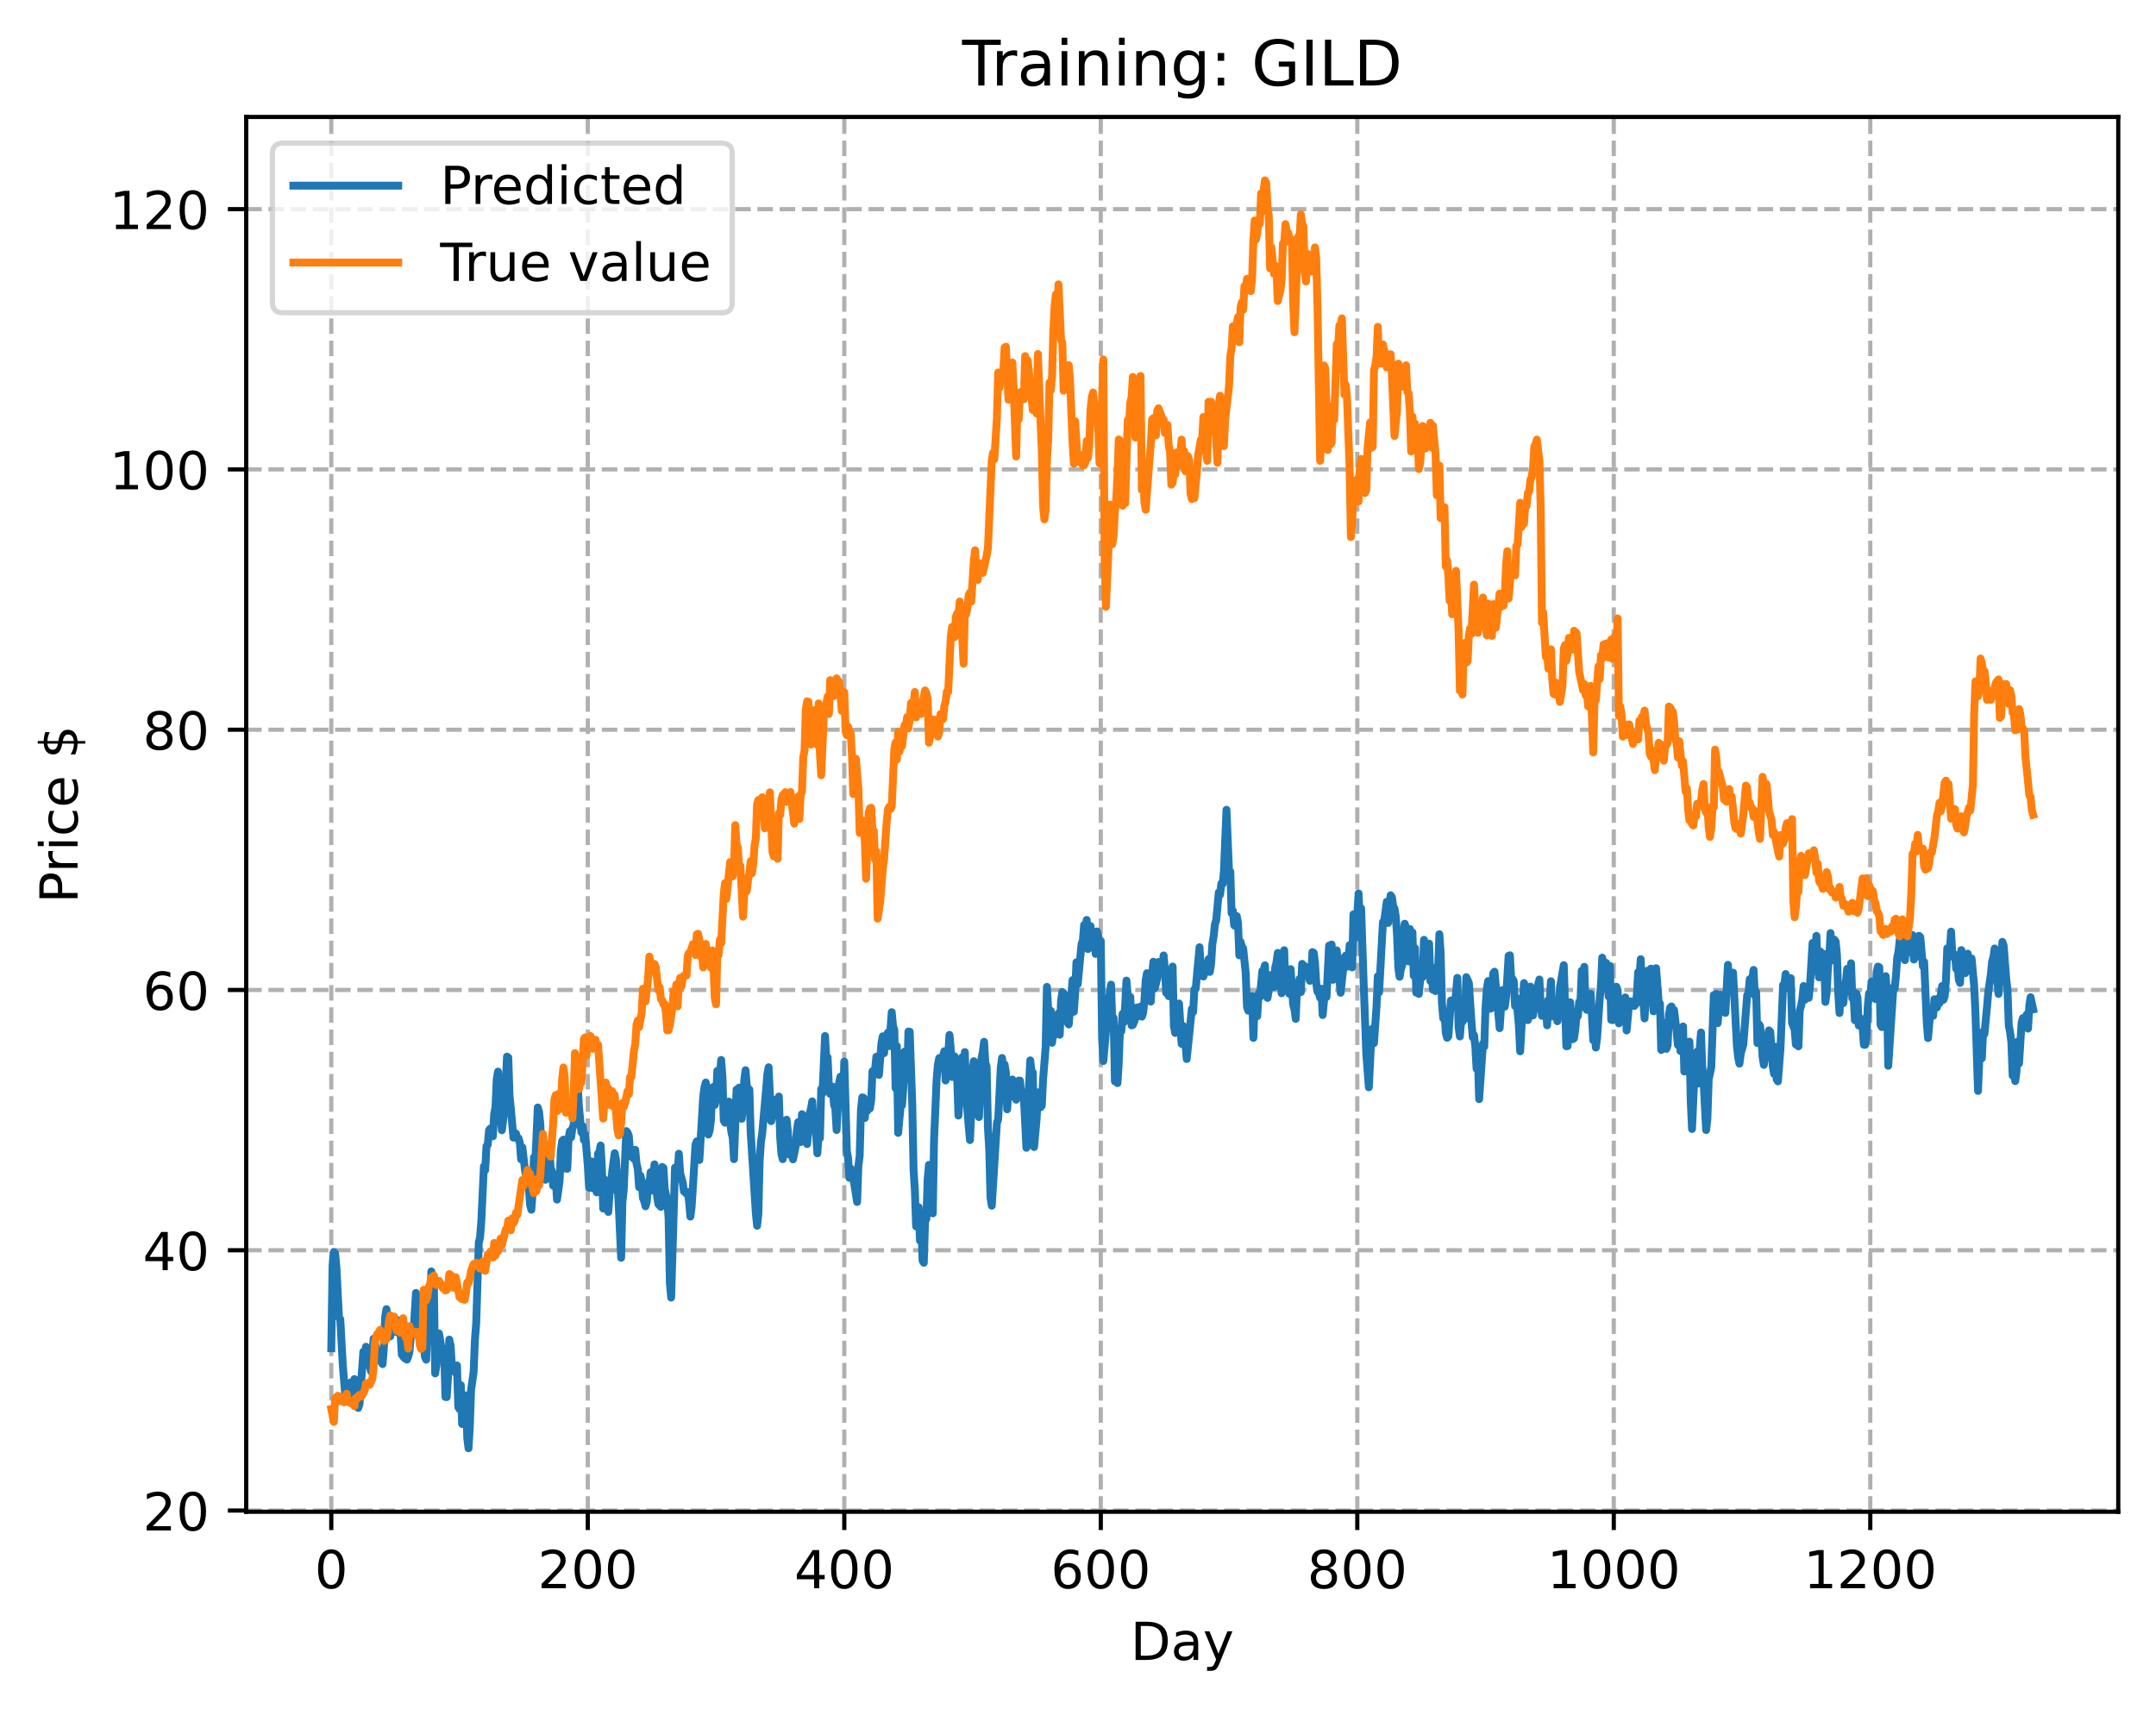 <?xml version="1.0" encoding="utf-8" standalone="no"?>
<!DOCTYPE svg PUBLIC "-//W3C//DTD SVG 1.1//EN"
  "http://www.w3.org/Graphics/SVG/1.1/DTD/svg11.dtd">
<!-- Created with matplotlib (https://matplotlib.org/) -->
<svg height="325.986pt" version="1.1" viewBox="0 0 411.286 325.986" width="411.286pt" xmlns="http://www.w3.org/2000/svg" xmlns:xlink="http://www.w3.org/1999/xlink">
 <defs>
  <style type="text/css">
*{stroke-linecap:butt;stroke-linejoin:round;}
  </style>
 </defs>
 <g id="figure_1">
  <g id="patch_1">
   <path d="M 0 325.986 
L 411.286 325.986 
L 411.286 0 
L 0 0 
z
" style="fill:#ffffff;"/>
  </g>
  <g id="axes_1">
   <g id="patch_2">
    <path d="M 46.966 288.43 
L 404.086 288.43 
L 404.086 22.318 
L 46.966 22.318 
z
" style="fill:#ffffff;"/>
   </g>
   <g id="matplotlib.axis_1">
    <g id="xtick_1">
     <g id="line2d_1">
      <path clip-path="url(#pc64d70c07e)" d="M 63.198 288.43 
L 63.198 22.318 
" style="fill:none;stroke:#b0b0b0;stroke-dasharray:2.96,1.28;stroke-dashoffset:0;stroke-width:0.8;"/>
     </g>
     <g id="line2d_2">
      <defs>
       <path d="M 0 0 
L 0 3.5 
" id="m4a3be58418" style="stroke:#000000;stroke-width:0.8;"/>
      </defs>
      <g>
       <use style="stroke:#000000;stroke-width:0.8;" x="63.198" xlink:href="#m4a3be58418" y="288.43"/>
      </g>
     </g>
     <g id="text_1">
      <!-- 0 -->
      <defs>
       <path d="M 31.781 66.406 
Q 24.172 66.406 20.328 58.906 
Q 16.5 51.422 16.5 36.375 
Q 16.5 21.391 20.328 13.891 
Q 24.172 6.391 31.781 6.391 
Q 39.453 6.391 43.281 13.891 
Q 47.125 21.391 47.125 36.375 
Q 47.125 51.422 43.281 58.906 
Q 39.453 66.406 31.781 66.406 
z
M 31.781 74.219 
Q 44.047 74.219 50.516 64.516 
Q 56.984 54.828 56.984 36.375 
Q 56.984 17.969 50.516 8.266 
Q 44.047 -1.422 31.781 -1.422 
Q 19.531 -1.422 13.062 8.266 
Q 6.594 17.969 6.594 36.375 
Q 6.594 54.828 13.062 64.516 
Q 19.531 74.219 31.781 74.219 
z
" id="DejaVuSans-48"/>
      </defs>
      <g transform="translate(60.017 303.029)scale(0.1 -0.1)">
       <use xlink:href="#DejaVuSans-48"/>
      </g>
     </g>
    </g>
    <g id="xtick_2">
     <g id="line2d_3">
      <path clip-path="url(#pc64d70c07e)" d="M 112.129 288.43 
L 112.129 22.318 
" style="fill:none;stroke:#b0b0b0;stroke-dasharray:2.96,1.28;stroke-dashoffset:0;stroke-width:0.8;"/>
     </g>
     <g id="line2d_4">
      <g>
       <use style="stroke:#000000;stroke-width:0.8;" x="112.129" xlink:href="#m4a3be58418" y="288.43"/>
      </g>
     </g>
     <g id="text_2">
      <!-- 200 -->
      <defs>
       <path d="M 19.188 8.297 
L 53.609 8.297 
L 53.609 0 
L 7.328 0 
L 7.328 8.297 
Q 12.938 14.109 22.625 23.891 
Q 32.328 33.688 34.812 36.531 
Q 39.547 41.844 41.422 45.531 
Q 43.312 49.219 43.312 52.781 
Q 43.312 58.594 39.234 62.25 
Q 35.156 65.922 28.609 65.922 
Q 23.969 65.922 18.812 64.312 
Q 13.672 62.703 7.812 59.422 
L 7.812 69.391 
Q 13.766 71.781 18.938 73 
Q 24.125 74.219 28.422 74.219 
Q 39.75 74.219 46.484 68.547 
Q 53.219 62.891 53.219 53.422 
Q 53.219 48.922 51.531 44.891 
Q 49.859 40.875 45.406 35.406 
Q 44.188 33.984 37.641 27.219 
Q 31.109 20.453 19.188 8.297 
z
" id="DejaVuSans-50"/>
      </defs>
      <g transform="translate(102.585 303.029)scale(0.1 -0.1)">
       <use xlink:href="#DejaVuSans-50"/>
       <use x="63.623" xlink:href="#DejaVuSans-48"/>
       <use x="127.246" xlink:href="#DejaVuSans-48"/>
      </g>
     </g>
    </g>
    <g id="xtick_3">
     <g id="line2d_5">
      <path clip-path="url(#pc64d70c07e)" d="M 161.06 288.43 
L 161.06 22.318 
" style="fill:none;stroke:#b0b0b0;stroke-dasharray:2.96,1.28;stroke-dashoffset:0;stroke-width:0.8;"/>
     </g>
     <g id="line2d_6">
      <g>
       <use style="stroke:#000000;stroke-width:0.8;" x="161.06" xlink:href="#m4a3be58418" y="288.43"/>
      </g>
     </g>
     <g id="text_3">
      <!-- 400 -->
      <defs>
       <path d="M 37.797 64.312 
L 12.891 25.391 
L 37.797 25.391 
z
M 35.203 72.906 
L 47.609 72.906 
L 47.609 25.391 
L 58.016 25.391 
L 58.016 17.188 
L 47.609 17.188 
L 47.609 0 
L 37.797 0 
L 37.797 17.188 
L 4.891 17.188 
L 4.891 26.703 
z
" id="DejaVuSans-52"/>
      </defs>
      <g transform="translate(151.516 303.029)scale(0.1 -0.1)">
       <use xlink:href="#DejaVuSans-52"/>
       <use x="63.623" xlink:href="#DejaVuSans-48"/>
       <use x="127.246" xlink:href="#DejaVuSans-48"/>
      </g>
     </g>
    </g>
    <g id="xtick_4">
     <g id="line2d_7">
      <path clip-path="url(#pc64d70c07e)" d="M 209.99 288.43 
L 209.99 22.318 
" style="fill:none;stroke:#b0b0b0;stroke-dasharray:2.96,1.28;stroke-dashoffset:0;stroke-width:0.8;"/>
     </g>
     <g id="line2d_8">
      <g>
       <use style="stroke:#000000;stroke-width:0.8;" x="209.99" xlink:href="#m4a3be58418" y="288.43"/>
      </g>
     </g>
     <g id="text_4">
      <!-- 600 -->
      <defs>
       <path d="M 33.016 40.375 
Q 26.375 40.375 22.484 35.828 
Q 18.609 31.297 18.609 23.391 
Q 18.609 15.531 22.484 10.953 
Q 26.375 6.391 33.016 6.391 
Q 39.656 6.391 43.531 10.953 
Q 47.406 15.531 47.406 23.391 
Q 47.406 31.297 43.531 35.828 
Q 39.656 40.375 33.016 40.375 
z
M 52.594 71.297 
L 52.594 62.312 
Q 48.875 64.062 45.094 64.984 
Q 41.312 65.922 37.594 65.922 
Q 27.828 65.922 22.672 59.328 
Q 17.531 52.734 16.797 39.406 
Q 19.672 43.656 24.016 45.922 
Q 28.375 48.188 33.594 48.188 
Q 44.578 48.188 50.953 41.516 
Q 57.328 34.859 57.328 23.391 
Q 57.328 12.156 50.688 5.359 
Q 44.047 -1.422 33.016 -1.422 
Q 20.359 -1.422 13.672 8.266 
Q 6.984 17.969 6.984 36.375 
Q 6.984 53.656 15.188 63.938 
Q 23.391 74.219 37.203 74.219 
Q 40.922 74.219 44.703 73.484 
Q 48.484 72.75 52.594 71.297 
z
" id="DejaVuSans-54"/>
      </defs>
      <g transform="translate(200.446 303.029)scale(0.1 -0.1)">
       <use xlink:href="#DejaVuSans-54"/>
       <use x="63.623" xlink:href="#DejaVuSans-48"/>
       <use x="127.246" xlink:href="#DejaVuSans-48"/>
      </g>
     </g>
    </g>
    <g id="xtick_5">
     <g id="line2d_9">
      <path clip-path="url(#pc64d70c07e)" d="M 258.921 288.43 
L 258.921 22.318 
" style="fill:none;stroke:#b0b0b0;stroke-dasharray:2.96,1.28;stroke-dashoffset:0;stroke-width:0.8;"/>
     </g>
     <g id="line2d_10">
      <g>
       <use style="stroke:#000000;stroke-width:0.8;" x="258.921" xlink:href="#m4a3be58418" y="288.43"/>
      </g>
     </g>
     <g id="text_5">
      <!-- 800 -->
      <defs>
       <path d="M 31.781 34.625 
Q 24.75 34.625 20.719 30.859 
Q 16.703 27.094 16.703 20.516 
Q 16.703 13.922 20.719 10.156 
Q 24.75 6.391 31.781 6.391 
Q 38.812 6.391 42.859 10.172 
Q 46.922 13.969 46.922 20.516 
Q 46.922 27.094 42.891 30.859 
Q 38.875 34.625 31.781 34.625 
z
M 21.922 38.812 
Q 15.578 40.375 12.031 44.719 
Q 8.5 49.078 8.5 55.328 
Q 8.5 64.062 14.719 69.141 
Q 20.953 74.219 31.781 74.219 
Q 42.672 74.219 48.875 69.141 
Q 55.078 64.062 55.078 55.328 
Q 55.078 49.078 51.531 44.719 
Q 48 40.375 41.703 38.812 
Q 48.828 37.156 52.797 32.312 
Q 56.781 27.484 56.781 20.516 
Q 56.781 9.906 50.312 4.234 
Q 43.844 -1.422 31.781 -1.422 
Q 19.734 -1.422 13.25 4.234 
Q 6.781 9.906 6.781 20.516 
Q 6.781 27.484 10.781 32.312 
Q 14.797 37.156 21.922 38.812 
z
M 18.312 54.391 
Q 18.312 48.734 21.844 45.562 
Q 25.391 42.391 31.781 42.391 
Q 38.141 42.391 41.719 45.562 
Q 45.312 48.734 45.312 54.391 
Q 45.312 60.062 41.719 63.234 
Q 38.141 66.406 31.781 66.406 
Q 25.391 66.406 21.844 63.234 
Q 18.312 60.062 18.312 54.391 
z
" id="DejaVuSans-56"/>
      </defs>
      <g transform="translate(249.377 303.029)scale(0.1 -0.1)">
       <use xlink:href="#DejaVuSans-56"/>
       <use x="63.623" xlink:href="#DejaVuSans-48"/>
       <use x="127.246" xlink:href="#DejaVuSans-48"/>
      </g>
     </g>
    </g>
    <g id="xtick_6">
     <g id="line2d_11">
      <path clip-path="url(#pc64d70c07e)" d="M 307.851 288.43 
L 307.851 22.318 
" style="fill:none;stroke:#b0b0b0;stroke-dasharray:2.96,1.28;stroke-dashoffset:0;stroke-width:0.8;"/>
     </g>
     <g id="line2d_12">
      <g>
       <use style="stroke:#000000;stroke-width:0.8;" x="307.851" xlink:href="#m4a3be58418" y="288.43"/>
      </g>
     </g>
     <g id="text_6">
      <!-- 1000 -->
      <defs>
       <path d="M 12.406 8.297 
L 28.516 8.297 
L 28.516 63.922 
L 10.984 60.406 
L 10.984 69.391 
L 28.422 72.906 
L 38.281 72.906 
L 38.281 8.297 
L 54.391 8.297 
L 54.391 0 
L 12.406 0 
z
" id="DejaVuSans-49"/>
      </defs>
      <g transform="translate(295.126 303.029)scale(0.1 -0.1)">
       <use xlink:href="#DejaVuSans-49"/>
       <use x="63.623" xlink:href="#DejaVuSans-48"/>
       <use x="127.246" xlink:href="#DejaVuSans-48"/>
       <use x="190.869" xlink:href="#DejaVuSans-48"/>
      </g>
     </g>
    </g>
    <g id="xtick_7">
     <g id="line2d_13">
      <path clip-path="url(#pc64d70c07e)" d="M 356.782 288.43 
L 356.782 22.318 
" style="fill:none;stroke:#b0b0b0;stroke-dasharray:2.96,1.28;stroke-dashoffset:0;stroke-width:0.8;"/>
     </g>
     <g id="line2d_14">
      <g>
       <use style="stroke:#000000;stroke-width:0.8;" x="356.782" xlink:href="#m4a3be58418" y="288.43"/>
      </g>
     </g>
     <g id="text_7">
      <!-- 1200 -->
      <g transform="translate(344.057 303.029)scale(0.1 -0.1)">
       <use xlink:href="#DejaVuSans-49"/>
       <use x="63.623" xlink:href="#DejaVuSans-50"/>
       <use x="127.246" xlink:href="#DejaVuSans-48"/>
       <use x="190.869" xlink:href="#DejaVuSans-48"/>
      </g>
     </g>
    </g>
    <g id="text_8">
     <!-- Day -->
     <defs>
      <path d="M 19.672 64.797 
L 19.672 8.109 
L 31.594 8.109 
Q 46.688 8.109 53.688 14.938 
Q 60.688 21.781 60.688 36.531 
Q 60.688 51.172 53.688 57.984 
Q 46.688 64.797 31.594 64.797 
z
M 9.812 72.906 
L 30.078 72.906 
Q 51.266 72.906 61.172 64.094 
Q 71.094 55.281 71.094 36.531 
Q 71.094 17.672 61.125 8.828 
Q 51.172 0 30.078 0 
L 9.812 0 
z
" id="DejaVuSans-68"/>
      <path d="M 34.281 27.484 
Q 23.391 27.484 19.188 25 
Q 14.984 22.516 14.984 16.5 
Q 14.984 11.719 18.141 8.906 
Q 21.297 6.109 26.703 6.109 
Q 34.188 6.109 38.703 11.406 
Q 43.219 16.703 43.219 25.484 
L 43.219 27.484 
z
M 52.203 31.203 
L 52.203 0 
L 43.219 0 
L 43.219 8.297 
Q 40.141 3.328 35.547 0.953 
Q 30.953 -1.422 24.312 -1.422 
Q 15.922 -1.422 10.953 3.297 
Q 6 8.016 6 15.922 
Q 6 25.141 12.172 29.828 
Q 18.359 34.516 30.609 34.516 
L 43.219 34.516 
L 43.219 35.406 
Q 43.219 41.609 39.141 45 
Q 35.062 48.391 27.688 48.391 
Q 23 48.391 18.547 47.266 
Q 14.109 46.141 10.016 43.891 
L 10.016 52.203 
Q 14.938 54.109 19.578 55.047 
Q 24.219 56 28.609 56 
Q 40.484 56 46.344 49.844 
Q 52.203 43.703 52.203 31.203 
z
" id="DejaVuSans-97"/>
      <path d="M 32.172 -5.078 
Q 28.375 -14.844 24.75 -17.812 
Q 21.141 -20.797 15.094 -20.797 
L 7.906 -20.797 
L 7.906 -13.281 
L 13.188 -13.281 
Q 16.891 -13.281 18.938 -11.516 
Q 21 -9.766 23.484 -3.219 
L 25.094 0.875 
L 2.984 54.688 
L 12.5 54.688 
L 29.594 11.922 
L 46.688 54.688 
L 56.203 54.688 
z
" id="DejaVuSans-121"/>
     </defs>
     <g transform="translate(215.652 316.707)scale(0.1 -0.1)">
      <use xlink:href="#DejaVuSans-68"/>
      <use x="77.002" xlink:href="#DejaVuSans-97"/>
      <use x="138.281" xlink:href="#DejaVuSans-121"/>
     </g>
    </g>
   </g>
   <g id="matplotlib.axis_2">
    <g id="ytick_1">
     <g id="line2d_15">
      <path clip-path="url(#pc64d70c07e)" d="M 46.966 288.205 
L 404.086 288.205 
" style="fill:none;stroke:#b0b0b0;stroke-dasharray:2.96,1.28;stroke-dashoffset:0;stroke-width:0.8;"/>
     </g>
     <g id="line2d_16">
      <defs>
       <path d="M 0 0 
L -3.5 0 
" id="me191a28347" style="stroke:#000000;stroke-width:0.8;"/>
      </defs>
      <g>
       <use style="stroke:#000000;stroke-width:0.8;" x="46.966" xlink:href="#me191a28347" y="288.205"/>
      </g>
     </g>
     <g id="text_9">
      <!-- 20 -->
      <g transform="translate(27.241 292.004)scale(0.1 -0.1)">
       <use xlink:href="#DejaVuSans-50"/>
       <use x="63.623" xlink:href="#DejaVuSans-48"/>
      </g>
     </g>
    </g>
    <g id="ytick_2">
     <g id="line2d_17">
      <path clip-path="url(#pc64d70c07e)" d="M 46.966 238.544 
L 404.086 238.544 
" style="fill:none;stroke:#b0b0b0;stroke-dasharray:2.96,1.28;stroke-dashoffset:0;stroke-width:0.8;"/>
     </g>
     <g id="line2d_18">
      <g>
       <use style="stroke:#000000;stroke-width:0.8;" x="46.966" xlink:href="#me191a28347" y="238.544"/>
      </g>
     </g>
     <g id="text_10">
      <!-- 40 -->
      <g transform="translate(27.241 242.343)scale(0.1 -0.1)">
       <use xlink:href="#DejaVuSans-52"/>
       <use x="63.623" xlink:href="#DejaVuSans-48"/>
      </g>
     </g>
    </g>
    <g id="ytick_3">
     <g id="line2d_19">
      <path clip-path="url(#pc64d70c07e)" d="M 46.966 188.884 
L 404.086 188.884 
" style="fill:none;stroke:#b0b0b0;stroke-dasharray:2.96,1.28;stroke-dashoffset:0;stroke-width:0.8;"/>
     </g>
     <g id="line2d_20">
      <g>
       <use style="stroke:#000000;stroke-width:0.8;" x="46.966" xlink:href="#me191a28347" y="188.884"/>
      </g>
     </g>
     <g id="text_11">
      <!-- 60 -->
      <g transform="translate(27.241 192.683)scale(0.1 -0.1)">
       <use xlink:href="#DejaVuSans-54"/>
       <use x="63.623" xlink:href="#DejaVuSans-48"/>
      </g>
     </g>
    </g>
    <g id="ytick_4">
     <g id="line2d_21">
      <path clip-path="url(#pc64d70c07e)" d="M 46.966 139.223 
L 404.086 139.223 
" style="fill:none;stroke:#b0b0b0;stroke-dasharray:2.96,1.28;stroke-dashoffset:0;stroke-width:0.8;"/>
     </g>
     <g id="line2d_22">
      <g>
       <use style="stroke:#000000;stroke-width:0.8;" x="46.966" xlink:href="#me191a28347" y="139.223"/>
      </g>
     </g>
     <g id="text_12">
      <!-- 80 -->
      <g transform="translate(27.241 143.022)scale(0.1 -0.1)">
       <use xlink:href="#DejaVuSans-56"/>
       <use x="63.623" xlink:href="#DejaVuSans-48"/>
      </g>
     </g>
    </g>
    <g id="ytick_5">
     <g id="line2d_23">
      <path clip-path="url(#pc64d70c07e)" d="M 46.966 89.562 
L 404.086 89.562 
" style="fill:none;stroke:#b0b0b0;stroke-dasharray:2.96,1.28;stroke-dashoffset:0;stroke-width:0.8;"/>
     </g>
     <g id="line2d_24">
      <g>
       <use style="stroke:#000000;stroke-width:0.8;" x="46.966" xlink:href="#me191a28347" y="89.562"/>
      </g>
     </g>
     <g id="text_13">
      <!-- 100 -->
      <g transform="translate(20.878 93.361)scale(0.1 -0.1)">
       <use xlink:href="#DejaVuSans-49"/>
       <use x="63.623" xlink:href="#DejaVuSans-48"/>
       <use x="127.246" xlink:href="#DejaVuSans-48"/>
      </g>
     </g>
    </g>
    <g id="ytick_6">
     <g id="line2d_25">
      <path clip-path="url(#pc64d70c07e)" d="M 46.966 39.902 
L 404.086 39.902 
" style="fill:none;stroke:#b0b0b0;stroke-dasharray:2.96,1.28;stroke-dashoffset:0;stroke-width:0.8;"/>
     </g>
     <g id="line2d_26">
      <g>
       <use style="stroke:#000000;stroke-width:0.8;" x="46.966" xlink:href="#me191a28347" y="39.902"/>
      </g>
     </g>
     <g id="text_14">
      <!-- 120 -->
      <g transform="translate(20.878 43.701)scale(0.1 -0.1)">
       <use xlink:href="#DejaVuSans-49"/>
       <use x="63.623" xlink:href="#DejaVuSans-50"/>
       <use x="127.246" xlink:href="#DejaVuSans-48"/>
      </g>
     </g>
    </g>
    <g id="text_15">
     <!-- Price $ -->
     <defs>
      <path d="M 19.672 64.797 
L 19.672 37.406 
L 32.078 37.406 
Q 38.969 37.406 42.719 40.969 
Q 46.484 44.531 46.484 51.125 
Q 46.484 57.672 42.719 61.234 
Q 38.969 64.797 32.078 64.797 
z
M 9.812 72.906 
L 32.078 72.906 
Q 44.344 72.906 50.609 67.359 
Q 56.891 61.812 56.891 51.125 
Q 56.891 40.328 50.609 34.812 
Q 44.344 29.297 32.078 29.297 
L 19.672 29.297 
L 19.672 0 
L 9.812 0 
z
" id="DejaVuSans-80"/>
      <path d="M 41.109 46.297 
Q 39.594 47.172 37.812 47.578 
Q 36.031 48 33.891 48 
Q 26.266 48 22.188 43.047 
Q 18.109 38.094 18.109 28.812 
L 18.109 0 
L 9.078 0 
L 9.078 54.688 
L 18.109 54.688 
L 18.109 46.188 
Q 20.953 51.172 25.484 53.578 
Q 30.031 56 36.531 56 
Q 37.453 56 38.578 55.875 
Q 39.703 55.766 41.062 55.516 
z
" id="DejaVuSans-114"/>
      <path d="M 9.422 54.688 
L 18.406 54.688 
L 18.406 0 
L 9.422 0 
z
M 9.422 75.984 
L 18.406 75.984 
L 18.406 64.594 
L 9.422 64.594 
z
" id="DejaVuSans-105"/>
      <path d="M 48.781 52.594 
L 48.781 44.188 
Q 44.969 46.297 41.141 47.344 
Q 37.312 48.391 33.406 48.391 
Q 24.656 48.391 19.812 42.844 
Q 14.984 37.312 14.984 27.297 
Q 14.984 17.281 19.812 11.734 
Q 24.656 6.203 33.406 6.203 
Q 37.312 6.203 41.141 7.25 
Q 44.969 8.297 48.781 10.406 
L 48.781 2.094 
Q 45.016 0.344 40.984 -0.531 
Q 36.969 -1.422 32.422 -1.422 
Q 20.062 -1.422 12.781 6.344 
Q 5.516 14.109 5.516 27.297 
Q 5.516 40.672 12.859 48.328 
Q 20.219 56 33.016 56 
Q 37.156 56 41.109 55.141 
Q 45.062 54.297 48.781 52.594 
z
" id="DejaVuSans-99"/>
      <path d="M 56.203 29.594 
L 56.203 25.203 
L 14.891 25.203 
Q 15.484 15.922 20.484 11.062 
Q 25.484 6.203 34.422 6.203 
Q 39.594 6.203 44.453 7.469 
Q 49.312 8.734 54.109 11.281 
L 54.109 2.781 
Q 49.266 0.734 44.188 -0.344 
Q 39.109 -1.422 33.891 -1.422 
Q 20.797 -1.422 13.156 6.188 
Q 5.516 13.812 5.516 26.812 
Q 5.516 40.234 12.766 48.109 
Q 20.016 56 32.328 56 
Q 43.359 56 49.781 48.891 
Q 56.203 41.797 56.203 29.594 
z
M 47.219 32.234 
Q 47.125 39.594 43.094 43.984 
Q 39.062 48.391 32.422 48.391 
Q 24.906 48.391 20.391 44.141 
Q 15.875 39.891 15.188 32.172 
z
" id="DejaVuSans-101"/>
      <path id="DejaVuSans-32"/>
      <path d="M 33.797 -14.703 
L 28.906 -14.703 
L 28.859 0 
Q 23.734 0.094 18.609 1.188 
Q 13.484 2.297 8.297 4.5 
L 8.297 13.281 
Q 13.281 10.156 18.375 8.562 
Q 23.484 6.984 28.906 6.938 
L 28.906 29.203 
Q 18.109 30.953 13.203 35.156 
Q 8.297 39.359 8.297 46.688 
Q 8.297 54.641 13.625 59.219 
Q 18.953 63.812 28.906 64.5 
L 28.906 75.984 
L 33.797 75.984 
L 33.797 64.656 
Q 38.328 64.453 42.578 63.688 
Q 46.828 62.938 50.875 61.625 
L 50.875 53.078 
Q 46.828 55.125 42.547 56.25 
Q 38.281 57.375 33.797 57.562 
L 33.797 36.719 
Q 44.875 35.016 50.094 30.609 
Q 55.328 26.219 55.328 18.609 
Q 55.328 10.359 49.781 5.594 
Q 44.234 0.828 33.797 0.094 
z
M 28.906 37.594 
L 28.906 57.625 
Q 23.25 56.984 20.266 54.391 
Q 17.281 51.812 17.281 47.516 
Q 17.281 43.312 20.031 40.969 
Q 22.797 38.625 28.906 37.594 
z
M 33.797 28.219 
L 33.797 7.078 
Q 39.984 7.906 43.141 10.594 
Q 46.297 13.281 46.297 17.672 
Q 46.297 21.969 43.281 24.5 
Q 40.281 27.047 33.797 28.219 
z
" id="DejaVuSans-36"/>
     </defs>
     <g transform="translate(14.798 172.342)rotate(-90)scale(0.1 -0.1)">
      <use xlink:href="#DejaVuSans-80"/>
      <use x="58.553" xlink:href="#DejaVuSans-114"/>
      <use x="99.666" xlink:href="#DejaVuSans-105"/>
      <use x="127.449" xlink:href="#DejaVuSans-99"/>
      <use x="182.43" xlink:href="#DejaVuSans-101"/>
      <use x="243.953" xlink:href="#DejaVuSans-32"/>
      <use x="275.74" xlink:href="#DejaVuSans-36"/>
     </g>
    </g>
   </g>
   <g id="line2d_27">
    <path clip-path="url(#pc64d70c07e)" d="M 63.198 257.238 
L 63.443 241.474 
L 63.688 238.861 
L 63.932 239.142 
L 64.177 241.805 
L 64.666 251.376 
L 64.911 251.701 
L 65.4 260.567 
L 65.89 266.471 
L 66.134 265.252 
L 66.379 267.149 
L 66.868 263.786 
L 67.357 265.691 
L 67.602 263.123 
L 68.091 265.161 
L 68.336 268.629 
L 68.581 267.887 
L 69.315 257.891 
L 69.559 259.203 
L 69.804 256.952 
L 70.049 258.979 
L 70.783 261.665 
L 71.272 255.428 
L 72.006 258.182 
L 72.251 258.604 
L 72.74 259.843 
L 72.984 260.262 
L 73.229 257.212 
L 73.474 251.234 
L 73.718 249.777 
L 74.452 254.974 
L 74.942 251.498 
L 75.186 253.158 
L 75.676 254.175 
L 75.92 251.888 
L 76.41 254.439 
L 76.654 258.455 
L 77.144 259.1 
L 77.633 259.411 
L 77.878 258.834 
L 78.122 257.834 
L 78.367 254.803 
L 78.856 254.716 
L 79.345 246.684 
L 80.079 250.865 
L 80.324 251.226 
L 80.569 255.4 
L 80.813 255.541 
L 81.058 258.865 
L 81.303 259.417 
L 81.547 253.445 
L 81.792 250.259 
L 82.037 249.929 
L 82.281 242.573 
L 82.526 244.353 
L 82.771 245.301 
L 83.015 262.043 
L 83.26 260.512 
L 83.505 255.474 
L 83.749 254.41 
L 84.239 257.312 
L 84.483 258.236 
L 84.728 257.397 
L 84.972 266.545 
L 85.217 266.562 
L 85.462 262.787 
L 85.706 255.585 
L 85.951 256.658 
L 86.196 260.497 
L 86.685 261.238 
L 86.93 261.936 
L 87.174 260.518 
L 87.419 268.442 
L 87.664 268.869 
L 87.908 264.277 
L 88.153 271.696 
L 88.398 268.054 
L 88.642 266.451 
L 88.887 266.228 
L 89.132 274.341 
L 89.376 276.334 
L 89.621 272.252 
L 89.866 265.196 
L 90.355 261.711 
L 90.599 255.553 
L 90.844 252.469 
L 91.333 237.072 
L 91.578 236.086 
L 91.823 232.852 
L 92.312 222.532 
L 92.557 223.246 
L 92.801 218.675 
L 93.046 218.415 
L 93.291 215.646 
L 93.535 215.321 
L 93.78 215.899 
L 94.025 216.795 
L 94.269 212.584 
L 94.514 211.255 
L 94.759 205.942 
L 95.003 204.459 
L 95.737 215.646 
L 96.227 211.756 
L 96.716 201.6 
L 96.96 201.77 
L 97.205 209.118 
L 97.45 211.45 
L 97.939 217.049 
L 98.184 216.822 
L 98.428 216.26 
L 98.673 217.245 
L 98.918 217.173 
L 99.162 218.02 
L 99.407 221.189 
L 99.652 218.926 
L 100.141 223.16 
L 100.386 224.639 
L 100.63 224.786 
L 100.875 226.497 
L 101.12 229.873 
L 101.364 230.813 
L 101.609 227.421 
L 101.854 220.808 
L 102.098 222.145 
L 102.587 211.302 
L 102.832 212.178 
L 103.077 214.565 
L 103.321 220.579 
L 103.566 222.607 
L 103.811 222.856 
L 104.055 225.094 
L 104.3 219.584 
L 104.545 218.6 
L 104.789 218.954 
L 105.034 222.788 
L 105.279 223.446 
L 105.523 226.224 
L 105.768 224.052 
L 106.013 224.73 
L 106.257 228.878 
L 106.747 225.371 
L 106.991 219.555 
L 107.236 217.697 
L 107.481 217.437 
L 107.725 222.942 
L 107.97 218.828 
L 108.215 223.006 
L 108.459 217.201 
L 108.704 215.829 
L 108.948 216.996 
L 109.193 215.287 
L 109.438 214.621 
L 109.682 205.456 
L 109.927 206.676 
L 110.172 206.063 
L 110.416 210.91 
L 110.906 216.047 
L 111.15 214.861 
L 111.395 217.51 
L 111.64 216.469 
L 112.129 222.413 
L 112.374 226.578 
L 112.618 226.652 
L 112.863 221.599 
L 113.108 225.648 
L 113.352 226.797 
L 113.597 225.903 
L 113.842 227.495 
L 114.086 220.085 
L 114.331 219.855 
L 114.575 218.555 
L 114.82 222.949 
L 115.065 230.584 
L 115.309 225 
L 115.554 228.299 
L 115.799 227.976 
L 116.043 231.233 
L 116.288 227.66 
L 116.533 227.05 
L 116.777 223.542 
L 117.267 220.022 
L 117.511 221.315 
L 118.001 229.388 
L 118.49 239.977 
L 118.735 229.295 
L 118.979 227.13 
L 119.469 215.804 
L 119.713 216.084 
L 119.958 216.749 
L 120.203 219.945 
L 120.447 220.696 
L 120.692 219.422 
L 120.936 221.127 
L 121.181 219.374 
L 121.426 222.014 
L 121.67 223.026 
L 121.915 226.52 
L 122.16 224.289 
L 122.404 225.243 
L 122.649 228.588 
L 122.894 229.156 
L 123.138 230.153 
L 123.383 229.299 
L 123.628 225.684 
L 123.872 226.013 
L 124.117 223.644 
L 124.362 227.175 
L 124.851 222.152 
L 125.34 228.129 
L 125.585 229.728 
L 126.074 230.26 
L 126.319 222.646 
L 126.563 222.817 
L 126.808 226.905 
L 127.297 229.075 
L 127.542 232.477 
L 127.787 244.832 
L 128.031 247.573 
L 128.521 231.205 
L 128.765 222.773 
L 129.01 223.733 
L 129.255 224.191 
L 129.499 220.12 
L 129.744 223.809 
L 130.233 225.566 
L 130.478 227.333 
L 130.723 227.479 
L 130.967 227.778 
L 131.212 227.451 
L 131.457 229.347 
L 131.701 232.127 
L 131.946 230.184 
L 132.68 218.35 
L 132.924 217.756 
L 133.169 218.428 
L 133.414 221.324 
L 134.148 209.191 
L 134.392 207.402 
L 134.637 206.535 
L 134.882 208.051 
L 135.126 216.465 
L 135.371 215.719 
L 135.616 213.752 
L 135.86 208.333 
L 136.105 207.364 
L 136.35 210.815 
L 136.594 209.664 
L 136.839 204.302 
L 137.084 208.097 
L 137.573 202.231 
L 137.818 205.458 
L 138.062 213.785 
L 138.307 214.205 
L 138.551 211.315 
L 138.796 211.768 
L 139.041 210.179 
L 139.285 214.037 
L 139.53 216.077 
L 139.775 217.024 
L 140.019 221.165 
L 140.509 207.888 
L 140.753 210.845 
L 140.998 207.512 
L 141.243 208.535 
L 141.487 213.466 
L 141.732 211.288 
L 141.977 206.069 
L 142.221 204.186 
L 142.466 207.213 
L 142.711 207.835 
L 142.955 207.864 
L 143.2 215.999 
L 144.178 231.356 
L 144.423 233.872 
L 144.668 231.639 
L 144.912 221.476 
L 145.157 217.899 
L 145.402 216.244 
L 146.136 207.967 
L 146.38 204.987 
L 146.625 203.627 
L 147.114 213.915 
L 147.848 209.852 
L 148.093 210.336 
L 148.338 210.249 
L 148.582 209.215 
L 148.827 217.007 
L 149.072 220.21 
L 149.316 221.162 
L 149.806 213.902 
L 150.05 213.635 
L 150.295 215.895 
L 150.539 220.276 
L 150.784 219.321 
L 151.273 221.2 
L 151.763 218.828 
L 152.007 215.754 
L 152.252 214.102 
L 152.497 214.114 
L 152.741 217.903 
L 152.986 212.577 
L 153.231 217.407 
L 153.475 217.302 
L 153.72 217.677 
L 153.965 218.276 
L 154.454 212.403 
L 154.699 211.569 
L 154.943 210.132 
L 155.188 214.459 
L 155.677 216.414 
L 155.922 220.055 
L 156.166 216.171 
L 156.411 217.165 
L 156.656 207.782 
L 156.9 208.611 
L 157.39 197.658 
L 157.634 202.19 
L 157.879 201.74 
L 158.124 207.418 
L 158.368 208.718 
L 158.613 207.538 
L 158.858 207.335 
L 159.102 210.799 
L 159.347 211.462 
L 159.592 215.608 
L 160.081 206.524 
L 160.326 205.428 
L 160.815 210.46 
L 161.06 202.545 
L 161.549 219.618 
L 161.794 221.029 
L 162.038 224.735 
L 162.283 222.947 
L 162.527 224.805 
L 162.772 224.716 
L 163.506 229.335 
L 163.751 222.402 
L 163.995 220.542 
L 164.24 211.77 
L 164.485 209.375 
L 164.729 209.439 
L 164.974 213.318 
L 165.219 210.567 
L 165.463 211.925 
L 165.708 210.352 
L 165.953 211.474 
L 166.197 209.845 
L 166.442 204.377 
L 166.687 204.752 
L 166.931 204.041 
L 167.176 201.615 
L 167.421 202.931 
L 167.665 205.094 
L 168.154 198.957 
L 168.399 197.714 
L 168.644 200.939 
L 168.888 198.12 
L 169.378 197.025 
L 169.622 199.593 
L 170.112 193.112 
L 170.356 195.767 
L 170.601 196.499 
L 170.846 207.617 
L 171.09 199.586 
L 171.335 216.155 
L 171.824 210.799 
L 172.069 210.901 
L 172.314 207.557 
L 172.558 200.636 
L 172.803 202.234 
L 173.048 205.867 
L 173.292 196.816 
L 173.537 196.846 
L 174.026 210.594 
L 174.271 223.164 
L 174.515 226.917 
L 174.76 233.986 
L 175.249 230.324 
L 175.494 236.705 
L 175.739 232.781 
L 175.983 240.474 
L 176.228 240.933 
L 176.473 232.771 
L 176.717 232.602 
L 176.962 224.977 
L 177.207 222.247 
L 177.451 227.603 
L 177.696 223.327 
L 177.941 231.504 
L 178.185 217.421 
L 178.675 205.944 
L 178.919 203.099 
L 179.164 201.882 
L 179.409 201.811 
L 179.653 203.385 
L 179.898 201.493 
L 180.142 200.557 
L 180.387 206.148 
L 180.632 202.313 
L 180.876 201.445 
L 181.121 197.454 
L 181.366 200.032 
L 181.61 205.483 
L 181.855 201.907 
L 182.1 201.545 
L 182.344 202.37 
L 182.589 205.574 
L 182.834 212.847 
L 183.568 201.695 
L 183.812 204.338 
L 184.057 200.734 
L 184.302 208.863 
L 184.791 214.842 
L 185.036 217.516 
L 185.28 212.168 
L 185.525 204.206 
L 185.77 202.465 
L 186.259 209.265 
L 186.748 213.128 
L 187.237 201.867 
L 187.482 200.689 
L 187.727 198.769 
L 187.971 202.792 
L 188.216 203.486 
L 188.461 215.21 
L 188.705 219.231 
L 188.95 228.468 
L 189.195 230.045 
L 190.173 214.235 
L 190.418 213.543 
L 190.907 203.715 
L 191.152 201.858 
L 191.397 203.804 
L 191.641 203.096 
L 191.886 204.626 
L 192.13 211.654 
L 192.375 208.116 
L 192.62 208.729 
L 192.864 207.949 
L 193.109 205.96 
L 193.354 209.263 
L 193.598 208.33 
L 193.843 209.816 
L 194.332 206.173 
L 194.577 206.182 
L 194.822 208.937 
L 195.066 208.483 
L 195.311 209.317 
L 195.8 218.993 
L 196.045 209.79 
L 196.29 207.249 
L 196.534 202.313 
L 196.779 204.439 
L 197.024 204.644 
L 197.268 218.846 
L 197.758 213.38 
L 198.002 208.416 
L 198.247 208.651 
L 198.491 211.268 
L 198.736 210.955 
L 198.981 205.967 
L 199.47 199.811 
L 199.715 188.287 
L 199.959 192.588 
L 200.204 194.064 
L 200.449 192.849 
L 200.693 198.961 
L 200.938 196.817 
L 201.183 196.801 
L 201.427 197.37 
L 201.917 193.357 
L 202.161 197.427 
L 202.406 191.03 
L 202.651 189.263 
L 202.895 189.479 
L 203.14 190.551 
L 203.629 195.04 
L 203.874 195.462 
L 204.608 186.991 
L 204.852 193.036 
L 205.097 189.559 
L 205.342 183.602 
L 205.586 187.788 
L 206.32 180.101 
L 206.565 179.511 
L 206.81 176.474 
L 207.054 176.812 
L 207.299 175.521 
L 207.544 181.076 
L 207.788 177.914 
L 208.033 176.688 
L 208.278 180.256 
L 208.522 178.793 
L 208.767 178.98 
L 209.012 181.995 
L 209.256 177.706 
L 209.501 178.514 
L 209.746 181.054 
L 209.99 179.52 
L 210.235 198.053 
L 210.479 202.442 
L 211.458 191.232 
L 211.947 187.854 
L 212.192 195.093 
L 212.437 194.219 
L 212.681 206.31 
L 212.926 203.916 
L 213.171 206.654 
L 213.415 202.744 
L 213.66 196.268 
L 213.905 196.766 
L 214.149 193.42 
L 214.394 195.045 
L 214.639 191.837 
L 214.883 187.09 
L 215.128 189.809 
L 215.373 190.253 
L 215.617 190.205 
L 215.862 195.645 
L 216.106 195.553 
L 216.596 194.293 
L 216.84 192.231 
L 217.085 192.898 
L 217.33 193.098 
L 217.574 192.036 
L 217.819 193.971 
L 218.064 193.27 
L 218.308 191.023 
L 218.553 187.05 
L 218.798 185.676 
L 219.042 188.646 
L 219.532 191.097 
L 219.776 186.133 
L 220.021 183.492 
L 220.266 188.608 
L 220.755 186.728 
L 221 183.536 
L 221.244 184.77 
L 221.489 183.696 
L 221.734 184.861 
L 221.978 182.291 
L 222.223 185.122 
L 222.467 189.432 
L 222.712 187.691 
L 222.957 190.063 
L 223.201 187.12 
L 223.446 187.153 
L 223.691 184.408 
L 223.935 195.756 
L 224.18 197.084 
L 224.425 196.894 
L 224.914 191.461 
L 225.403 199.166 
L 225.648 195.707 
L 225.893 199.393 
L 226.137 198.959 
L 226.382 202.059 
L 227.361 192.48 
L 227.605 193.082 
L 227.85 188.756 
L 228.094 188.656 
L 228.828 180.729 
L 229.073 185.025 
L 229.318 184.362 
L 229.562 186.318 
L 229.807 185.544 
L 230.052 185.246 
L 230.541 183.002 
L 230.786 185.442 
L 231.03 183.916 
L 231.275 180.119 
L 231.52 178.657 
L 231.764 176.322 
L 232.009 175.583 
L 232.498 170.267 
L 232.743 170.718 
L 232.988 168.566 
L 233.232 168.655 
L 233.477 166.278 
L 233.966 154.496 
L 234.455 166.274 
L 234.7 166.313 
L 234.945 174.24 
L 235.189 173.781 
L 235.434 176.533 
L 235.679 176.698 
L 235.923 174.782 
L 236.168 176.07 
L 236.413 182.272 
L 236.657 179.7 
L 236.902 180.621 
L 237.147 180.919 
L 237.636 185.668 
L 237.881 192.11 
L 238.125 192.836 
L 238.37 191.745 
L 238.615 191.607 
L 238.859 190.021 
L 239.104 198.034 
L 239.349 191.221 
L 239.593 191.701 
L 239.838 193.884 
L 240.082 189.588 
L 240.327 190.263 
L 240.816 185.221 
L 241.061 185.053 
L 241.306 184.172 
L 241.55 189.328 
L 241.795 190.397 
L 242.529 186.006 
L 243.018 188.331 
L 243.263 184.573 
L 243.508 183.628 
L 243.752 181.806 
L 244.486 189.512 
L 244.976 181.296 
L 245.22 188.806 
L 245.465 184.829 
L 245.709 186.32 
L 245.954 189.614 
L 246.199 184.898 
L 246.688 191.672 
L 246.933 192.586 
L 247.177 194.401 
L 247.422 188.537 
L 247.667 188.007 
L 247.911 186.756 
L 248.156 189.303 
L 248.401 183.899 
L 248.645 185.394 
L 248.89 184.336 
L 249.379 185.997 
L 249.624 186.144 
L 249.869 187.135 
L 250.113 186.718 
L 250.358 181.655 
L 250.603 181.781 
L 250.847 183.616 
L 251.092 187.605 
L 251.337 189.223 
L 251.581 189.407 
L 251.826 190.371 
L 252.07 188.659 
L 252.315 193.658 
L 252.804 188.583 
L 253.049 190.231 
L 253.538 180.425 
L 253.783 181.704 
L 254.028 180.204 
L 254.272 186.949 
L 254.517 186.794 
L 254.762 185.832 
L 255.006 181.326 
L 255.74 189.42 
L 256.474 182.653 
L 256.719 182.309 
L 256.964 184.454 
L 257.208 184.313 
L 257.453 180.322 
L 257.942 184.574 
L 258.187 174.445 
L 258.676 178.877 
L 259.165 170.458 
L 259.41 175.559 
L 259.655 173.305 
L 260.144 187.836 
L 260.633 201.008 
L 261.123 207.452 
L 261.612 197.558 
L 261.857 196.219 
L 262.101 199.039 
L 262.591 192.042 
L 262.835 186.258 
L 263.08 189.348 
L 263.814 175.911 
L 264.058 175.699 
L 264.548 172.045 
L 264.792 176.101 
L 265.037 174.326 
L 265.282 170.812 
L 265.526 171.193 
L 265.771 172.92 
L 266.016 173.325 
L 266.26 174.858 
L 266.505 178.438 
L 266.75 184.667 
L 266.994 186.366 
L 267.239 184.884 
L 267.484 184.235 
L 267.728 178.568 
L 267.973 176.237 
L 268.218 177.123 
L 268.462 181.322 
L 268.707 183.434 
L 268.952 177.249 
L 269.196 180.278 
L 269.441 177.89 
L 269.685 186.154 
L 269.93 180.917 
L 270.175 189.398 
L 270.419 186.942 
L 270.664 189.642 
L 271.153 184.41 
L 271.398 186.418 
L 271.643 179.312 
L 271.887 182.725 
L 272.132 183.914 
L 272.377 180.656 
L 272.621 180.035 
L 272.866 187.179 
L 273.111 185.759 
L 273.355 188.841 
L 273.6 186.911 
L 273.845 189.088 
L 274.089 184.477 
L 274.334 184.901 
L 274.579 178.241 
L 274.823 181.796 
L 275.068 191.331 
L 275.313 194.293 
L 275.557 193.01 
L 275.802 197.043 
L 276.046 198.008 
L 276.291 197.741 
L 276.78 190.886 
L 277.514 192.108 
L 278.004 186.567 
L 278.248 196.027 
L 278.493 197.754 
L 278.738 194.716 
L 278.982 194.971 
L 279.227 194.47 
L 279.472 194.387 
L 279.716 186.432 
L 280.206 187.534 
L 280.695 194.903 
L 280.94 197.907 
L 281.184 197.478 
L 281.429 199.564 
L 281.673 203.904 
L 281.918 201.324 
L 282.163 209.712 
L 282.897 199.133 
L 283.141 199.699 
L 283.386 192.226 
L 283.631 188.701 
L 283.875 187.186 
L 284.365 192.46 
L 284.854 185.714 
L 285.099 185.399 
L 285.833 193.462 
L 286.077 196.166 
L 286.567 188.921 
L 286.811 191.198 
L 287.056 192.074 
L 287.301 190.291 
L 287.79 182.364 
L 288.034 182.262 
L 288.279 186.825 
L 288.524 186.764 
L 288.768 187.195 
L 289.013 191.937 
L 289.258 190.378 
L 289.747 195.731 
L 289.992 200.595 
L 290.726 187.563 
L 290.97 189.03 
L 291.215 189.676 
L 291.46 194.638 
L 291.704 193.975 
L 291.949 188.234 
L 292.194 190.13 
L 292.438 193.742 
L 292.928 190.39 
L 293.172 191.56 
L 293.417 187.832 
L 293.661 186.882 
L 293.906 191.814 
L 294.151 193.808 
L 294.395 191.739 
L 294.64 192.436 
L 294.885 191.667 
L 295.129 195.628 
L 295.374 190.773 
L 295.619 191.284 
L 295.863 187.213 
L 296.108 193.937 
L 296.353 193.647 
L 296.597 192.242 
L 296.842 193.014 
L 297.087 194.851 
L 297.331 193.341 
L 297.576 188.502 
L 298.31 184.146 
L 298.799 199.626 
L 299.044 199.581 
L 299.533 191.23 
L 300.022 198.275 
L 300.267 198.09 
L 300.512 196.398 
L 300.756 193.597 
L 301.001 193.868 
L 301.246 191.155 
L 301.49 191.14 
L 301.735 185.215 
L 301.98 187.832 
L 302.224 184.463 
L 302.469 192.33 
L 302.714 192.682 
L 302.958 192.479 
L 303.203 190.159 
L 303.448 189.621 
L 303.937 198.492 
L 304.182 196.561 
L 304.426 199.871 
L 304.671 197.975 
L 305.16 190.648 
L 305.405 187.911 
L 305.649 182.711 
L 306.139 185.567 
L 306.383 183.702 
L 306.873 190.129 
L 307.117 184.299 
L 307.362 194.58 
L 307.607 194.64 
L 307.851 194.418 
L 308.096 193.638 
L 308.341 188.257 
L 308.585 188.911 
L 308.83 195.258 
L 309.075 194.339 
L 309.564 193.24 
L 309.809 194.686 
L 310.053 190.296 
L 310.298 196.615 
L 310.787 191.305 
L 311.032 191.049 
L 311.277 191.743 
L 311.521 191.422 
L 311.766 191.933 
L 312.01 191.611 
L 312.255 189.762 
L 312.5 185.466 
L 312.744 186.562 
L 312.989 183.014 
L 313.234 191.364 
L 313.478 190.738 
L 313.723 194.308 
L 314.212 185.217 
L 314.457 189.562 
L 314.702 186.332 
L 314.946 184.808 
L 315.436 192.952 
L 315.68 189.962 
L 315.925 184.724 
L 316.414 191.223 
L 316.659 191.474 
L 316.904 200.327 
L 317.148 195.005 
L 317.393 197.332 
L 317.637 196.609 
L 317.882 200.119 
L 318.127 199.407 
L 318.371 193.511 
L 318.616 192.241 
L 318.861 192.022 
L 319.105 193.19 
L 319.35 192.702 
L 319.839 196.857 
L 320.084 199.397 
L 320.329 197.214 
L 320.573 200.534 
L 320.818 196.635 
L 321.063 195.843 
L 321.307 204.439 
L 321.552 199.661 
L 321.797 203.526 
L 322.041 202.543 
L 322.286 198.734 
L 322.531 210.146 
L 322.775 215.408 
L 323.265 204.439 
L 323.509 204.316 
L 323.754 200.635 
L 323.998 206.726 
L 324.243 200.097 
L 324.488 196.989 
L 324.732 203.62 
L 324.977 206.385 
L 325.466 215.605 
L 325.711 213.456 
L 325.956 205.963 
L 326.445 203.623 
L 326.934 189.836 
L 327.179 191.499 
L 327.424 189.618 
L 327.668 195.21 
L 328.158 189.786 
L 328.402 190.508 
L 328.647 191.812 
L 328.892 191.945 
L 329.136 193.261 
L 329.625 184.084 
L 329.87 187.922 
L 330.115 189.202 
L 330.359 187.904 
L 330.604 185.576 
L 331.338 199.581 
L 331.583 201.785 
L 331.827 202.937 
L 332.072 201 
L 332.561 199.305 
L 333.295 189.885 
L 333.54 189.562 
L 333.785 186.826 
L 334.029 188.141 
L 334.519 185.057 
L 334.763 189.942 
L 335.008 189.272 
L 335.252 199.017 
L 335.497 195.364 
L 335.742 195.704 
L 335.986 197.61 
L 336.231 201.598 
L 336.476 203.175 
L 336.72 201.33 
L 336.965 198.122 
L 337.21 199.171 
L 337.454 196.598 
L 337.699 196.843 
L 338.188 203.522 
L 338.433 204.905 
L 338.678 199.717 
L 338.922 205.929 
L 339.167 206.321 
L 339.656 199.89 
L 340.146 187.925 
L 340.39 187.872 
L 340.635 185.834 
L 340.88 187.387 
L 341.124 187.811 
L 341.369 188.663 
L 341.613 186.636 
L 341.858 195.192 
L 342.347 196.393 
L 342.592 199.311 
L 342.837 197.968 
L 343.081 199.635 
L 343.326 192.773 
L 343.571 191.945 
L 343.815 190.627 
L 344.06 188.131 
L 344.305 190.763 
L 344.549 189.34 
L 344.794 189.385 
L 345.039 190.388 
L 345.283 187.975 
L 345.773 179.908 
L 346.017 182.432 
L 346.262 181.875 
L 346.507 178.558 
L 346.751 184.49 
L 346.996 186.478 
L 347.24 181.531 
L 347.73 186.455 
L 347.974 182.006 
L 348.219 191.165 
L 348.464 189.351 
L 348.708 184.589 
L 348.953 182.748 
L 349.198 178.025 
L 349.442 182.877 
L 349.687 183.196 
L 349.932 179.274 
L 350.176 179.634 
L 350.421 182.152 
L 350.666 189.434 
L 350.91 193.286 
L 351.155 188.93 
L 351.4 190.594 
L 351.644 191.391 
L 351.889 188.686 
L 352.134 187.252 
L 352.378 184.839 
L 352.868 189.249 
L 353.112 183.783 
L 353.357 190.474 
L 353.601 190.167 
L 353.846 194.667 
L 354.091 189.523 
L 354.335 190.275 
L 354.58 195.66 
L 355.069 194.382 
L 355.314 195.893 
L 355.559 199.338 
L 355.803 199.347 
L 356.048 198.034 
L 356.293 192.174 
L 356.537 189.546 
L 356.782 190.017 
L 357.027 187.264 
L 357.271 190.138 
L 357.516 188.643 
L 357.761 190.617 
L 358.005 185.432 
L 358.25 184.41 
L 358.495 184.542 
L 358.739 195.521 
L 358.984 195.961 
L 359.228 194.047 
L 359.473 191.091 
L 359.718 186.239 
L 359.962 189.456 
L 360.207 203.351 
L 361.186 188.403 
L 361.43 188.614 
L 361.675 186.226 
L 361.92 182.721 
L 362.164 181.544 
L 362.409 179.251 
L 362.654 179.804 
L 362.898 179.324 
L 363.143 179.776 
L 363.388 183.186 
L 363.632 180.149 
L 363.877 181.816 
L 364.122 177.951 
L 364.366 178.75 
L 364.611 181.444 
L 364.856 178.417 
L 365.1 183.076 
L 365.834 181.439 
L 366.079 178.543 
L 366.323 178.808 
L 366.813 184.369 
L 367.057 183.52 
L 367.547 194.935 
L 367.791 198.066 
L 368.281 192.652 
L 368.525 193.694 
L 368.77 193.824 
L 369.015 190.647 
L 369.504 192.228 
L 369.749 190.505 
L 369.993 191.385 
L 370.483 188.129 
L 370.727 190.764 
L 370.972 190.143 
L 371.216 187.015 
L 371.461 180.954 
L 371.706 182.433 
L 371.95 181.482 
L 372.195 177.745 
L 372.44 182.4 
L 372.684 182.666 
L 372.929 182.117 
L 373.174 184.833 
L 373.418 183.838 
L 373.663 186.923 
L 373.908 187.543 
L 374.152 181.271 
L 374.397 182.248 
L 374.642 181.994 
L 374.886 185.681 
L 375.131 185.067 
L 375.376 181.949 
L 375.62 183.705 
L 375.865 184.231 
L 376.11 182.871 
L 376.599 188.088 
L 376.844 193.355 
L 377.333 208.144 
L 377.577 202.092 
L 377.822 201.191 
L 378.067 201.919 
L 378.311 196.814 
L 378.556 197.274 
L 379.045 192.153 
L 379.29 189.31 
L 379.779 185.914 
L 380.024 183.444 
L 380.269 182.611 
L 380.513 180.962 
L 381.247 189.636 
L 381.492 184.628 
L 381.737 184.341 
L 381.981 179.703 
L 382.226 180.416 
L 382.715 186.738 
L 382.96 188.944 
L 383.204 195.709 
L 383.449 196.931 
L 383.694 198.842 
L 383.938 205.242 
L 384.183 202.91 
L 384.428 206.273 
L 384.672 204.456 
L 384.917 198.724 
L 385.162 202.896 
L 385.651 195.082 
L 385.896 194.233 
L 386.385 195.691 
L 386.63 193.547 
L 386.874 196.254 
L 387.119 191.85 
L 387.364 190.262 
L 387.853 192.58 
L 387.853 192.58 
" style="fill:none;stroke:#1f77b4;stroke-linecap:square;stroke-width:1.5;"/>
   </g>
   <g id="line2d_28">
    <path clip-path="url(#pc64d70c07e)" d="M 63.198 268.837 
L 63.688 271.295 
L 63.932 266.751 
L 64.177 267.273 
L 64.422 266.305 
L 64.666 266.429 
L 64.911 267.323 
L 65.156 267.223 
L 65.645 267.546 
L 65.89 266.379 
L 66.134 265.907 
L 66.379 267.496 
L 66.623 267.397 
L 66.868 267.72 
L 67.113 267.323 
L 67.602 268.291 
L 67.847 266.751 
L 68.091 266.876 
L 68.336 266.305 
L 68.581 266.156 
L 68.825 266.478 
L 69.07 266.255 
L 69.559 265.311 
L 69.804 263.995 
L 70.049 264.293 
L 70.293 263.797 
L 70.538 264.219 
L 71.027 263.077 
L 71.272 260.867 
L 71.517 256.174 
L 71.761 254.982 
L 72.006 254.436 
L 72.251 254.287 
L 72.495 253.74 
L 72.74 254.485 
L 72.984 254.311 
L 73.229 255.851 
L 73.474 255.131 
L 73.718 255.528 
L 73.963 254.138 
L 74.208 251.977 
L 74.452 250.959 
L 74.942 251.655 
L 75.186 251.183 
L 75.676 253.914 
L 75.92 253.591 
L 76.165 253.517 
L 76.41 254.287 
L 76.899 251.506 
L 77.388 255.181 
L 77.633 255.454 
L 77.878 257.291 
L 78.122 253.02 
L 78.367 254.212 
L 78.611 254.609 
L 78.856 254.46 
L 79.101 254.063 
L 79.345 254.659 
L 79.59 254.634 
L 79.835 254.113 
L 80.079 256.596 
L 80.324 257.366 
L 80.569 257.142 
L 80.813 246.093 
L 81.058 247.632 
L 81.303 248.104 
L 81.547 247.359 
L 81.792 245.497 
L 82.037 244.975 
L 82.281 243.734 
L 82.526 244.081 
L 82.771 243.361 
L 83.26 245.174 
L 83.505 244.901 
L 83.749 244.379 
L 84.239 245.224 
L 84.483 245.795 
L 84.728 245.323 
L 84.972 246.217 
L 85.217 246.093 
L 85.462 245.695 
L 85.706 243.088 
L 85.951 243.212 
L 86.196 245.05 
L 86.44 245.695 
L 86.685 244.181 
L 86.93 243.684 
L 87.664 247.508 
L 88.153 247.88 
L 88.398 247.731 
L 88.642 248.005 
L 88.887 246.664 
L 89.132 244.677 
L 89.376 244.801 
L 89.621 243.858 
L 89.866 242.418 
L 90.355 241.176 
L 90.844 240.928 
L 91.578 242.045 
L 91.823 241.598 
L 92.067 240.68 
L 92.312 241.151 
L 92.557 242.467 
L 93.046 239.339 
L 93.291 239.935 
L 93.535 238.793 
L 93.78 238.917 
L 94.025 239.91 
L 94.269 237.154 
L 94.514 239.562 
L 94.759 237.203 
L 95.003 238.768 
L 95.493 236.309 
L 95.737 237.551 
L 96.471 234.571 
L 96.716 234.571 
L 96.96 232.883 
L 97.45 234.72 
L 97.694 232.461 
L 97.939 233.355 
L 98.184 232.957 
L 98.428 231.368 
L 98.673 231.79 
L 99.652 225.136 
L 99.896 226.253 
L 100.63 223.199 
L 100.875 223.969 
L 101.12 223.944 
L 101.364 225.707 
L 101.854 227.669 
L 102.098 227.321 
L 102.343 227.271 
L 102.587 224.863 
L 102.832 226.179 
L 103.077 224.242 
L 103.566 216.346 
L 103.811 218.73 
L 104.055 218.183 
L 104.3 219.599 
L 104.545 219.326 
L 104.789 220.244 
L 105.034 220.666 
L 105.523 214.384 
L 105.768 209.617 
L 106.013 208.922 
L 106.257 212.025 
L 106.502 208.723 
L 106.747 208.897 
L 106.991 211.578 
L 107.236 205.843 
L 107.481 203.658 
L 107.725 205.445 
L 107.97 212.299 
L 108.215 210.163 
L 108.459 210.287 
L 108.704 211.007 
L 109.193 213.366 
L 109.438 208.301 
L 109.682 200.926 
L 109.927 202.714 
L 110.416 207.804 
L 110.661 206.786 
L 110.906 206.563 
L 111.395 198.195 
L 111.64 197.922 
L 111.884 201.398 
L 112.129 198.071 
L 112.374 199.461 
L 112.618 197.649 
L 113.108 200.107 
L 113.597 198.369 
L 113.842 199.734 
L 114.086 199.312 
L 115.065 213.416 
L 115.554 206.538 
L 115.799 207.655 
L 116.043 207.655 
L 116.288 210.809 
L 116.533 208.872 
L 116.777 208.177 
L 117.022 211.156 
L 117.267 208.897 
L 117.756 215.328 
L 118.001 216.619 
L 118.245 216.371 
L 118.49 214.26 
L 118.735 210.461 
L 118.979 211.206 
L 119.224 210.56 
L 119.713 208.177 
L 119.958 208.797 
L 120.203 205.47 
L 120.447 205.47 
L 120.936 200.479 
L 121.181 199.188 
L 121.426 195.488 
L 121.67 194.694 
L 121.915 195.985 
L 122.404 193.303 
L 122.649 188.635 
L 122.894 189.604 
L 123.138 191.069 
L 123.628 186.748 
L 123.872 182.502 
L 124.117 183.868 
L 124.606 185.407 
L 124.851 183.918 
L 125.096 184.538 
L 125.585 188.933 
L 125.83 188.337 
L 126.074 190.622 
L 126.319 190.845 
L 126.563 191.615 
L 126.808 191.54 
L 127.053 193.428 
L 127.297 196.606 
L 127.542 196.556 
L 127.787 195.488 
L 128.276 192.136 
L 128.521 189.057 
L 128.765 189.777 
L 129.01 187.841 
L 129.255 192.012 
L 129.499 187.791 
L 129.744 186.574 
L 129.989 188.213 
L 130.233 186.599 
L 130.478 186.127 
L 130.723 186.227 
L 130.967 186.103 
L 131.212 182.279 
L 131.457 181.782 
L 131.701 181.608 
L 132.191 180.118 
L 132.68 182.204 
L 132.924 178.256 
L 133.169 178.157 
L 133.414 179.299 
L 133.658 182.477 
L 133.903 182.08 
L 134.148 184.588 
L 134.637 180.094 
L 134.882 181.757 
L 135.126 181.931 
L 135.371 182.924 
L 135.616 184.638 
L 135.86 181.335 
L 136.105 184.489 
L 136.35 190.423 
L 136.594 191.615 
L 136.839 182.08 
L 137.084 182.204 
L 137.328 179.274 
L 137.573 179.945 
L 138.062 170.608 
L 138.307 168.498 
L 138.551 171.527 
L 139.285 164.475 
L 139.53 164.848 
L 139.775 167.207 
L 140.019 165.295 
L 140.264 157.424 
L 140.509 161.148 
L 140.753 161.645 
L 140.998 165.692 
L 141.243 165.195 
L 141.732 174.904 
L 141.977 170.584 
L 142.466 169.988 
L 142.711 167.778 
L 142.955 166.586 
L 143.2 164.326 
L 143.445 166.611 
L 143.689 164.897 
L 143.934 161.372 
L 144.178 160.006 
L 144.423 153.451 
L 144.668 152.631 
L 144.912 153.202 
L 145.402 152.11 
L 145.646 152.83 
L 145.891 158.044 
L 146.136 157.92 
L 146.625 154.146 
L 146.87 151.166 
L 147.359 162.539 
L 147.604 163.383 
L 147.848 160.577 
L 148.093 160.527 
L 148.338 163.855 
L 148.582 155.139 
L 148.827 155.536 
L 149.072 152.482 
L 149.316 151.663 
L 149.561 151.737 
L 149.806 151.141 
L 150.05 153.004 
L 150.295 151.439 
L 150.539 151.39 
L 150.784 151.117 
L 151.518 157.15 
L 152.252 151.961 
L 152.497 156.257 
L 152.741 151.663 
L 152.986 151.067 
L 153.231 144.437 
L 153.475 143.196 
L 153.72 135.3 
L 153.965 133.81 
L 154.209 133.884 
L 154.699 142.054 
L 154.943 137.559 
L 155.188 139.595 
L 155.433 135.449 
L 155.677 137.609 
L 155.922 142.128 
L 156.166 134.207 
L 156.411 143.817 
L 156.656 147.914 
L 157.145 136.79 
L 157.39 134.753 
L 157.634 134.257 
L 157.879 132.891 
L 158.124 136.218 
L 158.368 129.763 
L 158.613 132.519 
L 158.858 132.246 
L 159.102 132.792 
L 159.347 130.358 
L 159.592 129.415 
L 160.081 130.16 
L 160.326 132.295 
L 160.57 135.623 
L 160.815 131.923 
L 161.06 132.097 
L 161.304 139.422 
L 161.549 140.266 
L 161.794 138.652 
L 162.038 139.62 
L 162.283 139.918 
L 162.527 144.164 
L 162.772 151.514 
L 163.017 150.521 
L 163.261 144.76 
L 163.751 150.322 
L 163.995 158.913 
L 164.24 158.764 
L 164.485 156.53 
L 164.729 157.15 
L 164.974 160.552 
L 165.219 167.654 
L 165.708 155.015 
L 165.953 154.22 
L 166.197 154.121 
L 166.442 158.591 
L 166.687 158.516 
L 166.931 164.028 
L 167.176 162.439 
L 167.421 175.277 
L 167.91 172.024 
L 168.399 165.841 
L 168.644 164.053 
L 169.133 156.952 
L 169.378 154.469 
L 169.622 153.922 
L 169.867 154.369 
L 170.112 153.922 
L 170.601 142.972 
L 170.846 141.656 
L 171.09 144.909 
L 171.335 139.645 
L 171.58 143.394 
L 171.824 142.277 
L 172.069 142.376 
L 172.558 138.354 
L 172.803 138.478 
L 173.048 136.814 
L 173.292 138.975 
L 173.537 137.236 
L 173.782 134.133 
L 174.026 136.392 
L 174.271 134.729 
L 174.515 132.022 
L 174.76 136.889 
L 175.005 133.86 
L 175.249 134.604 
L 175.494 134.058 
L 175.739 136.218 
L 175.983 135.374 
L 176.228 132.891 
L 176.473 131.724 
L 176.717 132.27 
L 176.962 133.288 
L 177.207 141.706 
L 177.451 140.365 
L 177.696 137.187 
L 177.941 137.783 
L 178.185 137.435 
L 178.43 137.311 
L 178.675 139.744 
L 178.919 140.539 
L 179.164 139.769 
L 179.409 136.243 
L 179.653 137.236 
L 179.898 137.212 
L 180.142 134.753 
L 180.387 133.81 
L 180.632 131.923 
L 180.876 131.997 
L 181.366 121.593 
L 181.61 119.607 
L 181.855 121.32 
L 182.1 121.569 
L 182.344 117.67 
L 182.589 117.025 
L 182.834 117.546 
L 183.078 114.765 
L 183.323 116.876 
L 183.812 126.634 
L 184.057 116.404 
L 184.302 117.223 
L 184.546 116.056 
L 184.791 113.548 
L 185.036 113.052 
L 185.28 114.79 
L 185.77 106.968 
L 186.014 104.982 
L 186.259 110.544 
L 186.503 110.668 
L 186.748 108.98 
L 186.993 108.756 
L 187.237 107.465 
L 187.482 109.302 
L 188.216 106.05 
L 188.461 104.51 
L 189.195 87.774 
L 189.439 86.384 
L 189.684 87.601 
L 190.173 79.729 
L 190.418 71.064 
L 190.663 73.994 
L 190.907 71.163 
L 191.397 70.791 
L 191.641 66.321 
L 191.886 66.147 
L 192.375 76.253 
L 192.62 73.348 
L 192.864 74.937 
L 193.109 69.152 
L 193.354 73.696 
L 193.843 87.104 
L 194.088 77.743 
L 194.332 80.027 
L 194.577 74.838 
L 194.822 74.763 
L 195.066 75.98 
L 195.311 76.179 
L 195.556 67.935 
L 195.8 71.337 
L 196.045 68.754 
L 197.024 78.24 
L 197.268 73.373 
L 197.758 78.91 
L 198.002 67.538 
L 198.491 80.301 
L 198.736 85.987 
L 198.981 96.564 
L 199.225 99.097 
L 199.47 97.309 
L 199.715 87.7 
L 199.959 84.075 
L 200.204 73 
L 200.449 74.441 
L 200.693 71.734 
L 200.938 62.969 
L 201.183 58.301 
L 201.427 56.165 
L 201.672 62.944 
L 201.917 54.254 
L 202.406 64.782 
L 202.651 65.427 
L 202.895 74.54 
L 203.14 72.33 
L 203.385 73.547 
L 203.629 72.131 
L 203.874 69.673 
L 204.118 72.429 
L 204.608 84.447 
L 204.852 88.47 
L 205.097 80.35 
L 205.586 88.097 
L 206.076 88.072 
L 206.32 86.806 
L 206.565 88.817 
L 206.81 88.768 
L 207.054 88.197 
L 207.299 84.124 
L 207.544 87.377 
L 207.788 85.043 
L 208.033 78.165 
L 208.278 75.757 
L 208.522 74.888 
L 208.767 77.544 
L 209.012 78.86 
L 209.256 79.307 
L 209.501 81.716 
L 209.746 88.42 
L 209.99 83.603 
L 210.479 68.581 
L 210.724 107.192 
L 210.969 115.758 
L 211.458 104.982 
L 211.703 96.266 
L 211.947 101.282 
L 212.192 103.815 
L 212.437 102.201 
L 212.681 97.558 
L 212.926 95.397 
L 213.171 90.853 
L 213.415 83.851 
L 213.66 84.075 
L 213.905 86.558 
L 214.149 96.49 
L 214.394 91.4 
L 214.639 96.018 
L 215.128 80.176 
L 215.373 80.673 
L 215.617 76.799 
L 215.862 75.806 
L 216.106 71.908 
L 216.596 83.479 
L 216.84 79.183 
L 217.085 77.569 
L 217.574 71.734 
L 217.819 93.461 
L 218.064 89.811 
L 218.308 95.82 
L 218.553 97.26 
L 219.287 87.576 
L 219.532 84.845 
L 219.776 80.027 
L 220.021 79.779 
L 220.266 82.784 
L 220.51 83.082 
L 220.755 78.364 
L 221 77.892 
L 221.489 79.158 
L 221.734 80.797 
L 221.978 80.052 
L 222.223 82.635 
L 222.712 81.07 
L 222.957 85.068 
L 223.201 86.161 
L 223.446 92.467 
L 223.691 92.12 
L 223.935 89.736 
L 224.18 90.531 
L 224.425 86.334 
L 224.669 88.47 
L 224.914 88.867 
L 225.403 83.876 
L 225.648 88.917 
L 225.893 86.061 
L 226.137 89.91 
L 226.382 86.881 
L 226.627 87.079 
L 226.871 87.849 
L 227.116 94.206 
L 227.361 95.224 
L 227.605 93.461 
L 227.85 95.05 
L 228.339 89.885 
L 228.584 86.682 
L 229.073 83.901 
L 229.318 84.075 
L 229.562 79.556 
L 229.807 81.269 
L 230.052 86.136 
L 230.296 87.923 
L 230.541 76.651 
L 230.786 79.183 
L 231.03 76.651 
L 231.275 80.4 
L 231.52 82.262 
L 231.764 80.325 
L 232.254 88.296 
L 232.498 77.122 
L 232.743 75.508 
L 232.988 82.138 
L 233.477 85.118 
L 233.722 80.003 
L 234.455 73.696 
L 234.7 67.861 
L 234.945 66.47 
L 235.189 62.249 
L 235.679 64.31 
L 235.923 61.703 
L 236.168 60.486 
L 236.413 65.303 
L 236.657 58.624 
L 236.902 57.655 
L 237.147 59.095 
L 237.391 54.601 
L 237.636 54.949 
L 237.881 53.186 
L 238.125 54.974 
L 238.37 54.899 
L 238.615 55.545 
L 238.859 52.938 
L 239.104 45.687 
L 239.349 42.062 
L 239.593 45.712 
L 239.838 44.47 
L 240.082 42.211 
L 240.327 42.683 
L 240.572 36.897 
L 240.816 40.398 
L 241.061 36.202 
L 241.306 34.414 
L 241.55 34.911 
L 241.795 39.331 
L 242.04 41.143 
L 242.284 51.199 
L 242.529 47.152 
L 243.018 52.217 
L 243.263 50.678 
L 243.508 51.994 
L 243.752 57.432 
L 244.242 55.445 
L 244.486 53.434 
L 244.731 46.457 
L 244.976 46.382 
L 245.22 42.757 
L 245.465 44.222 
L 245.709 44.371 
L 246.199 46.258 
L 246.443 45.712 
L 246.688 57.705 
L 246.933 63.391 
L 247.667 45.116 
L 247.911 45.215 
L 248.156 40.895 
L 248.401 42.707 
L 248.645 43.229 
L 248.89 51.572 
L 249.135 53.707 
L 249.379 48.394 
L 249.624 50.802 
L 249.869 49.213 
L 250.113 51.82 
L 250.358 50.827 
L 250.847 47.202 
L 251.092 49.312 
L 251.337 58.798 
L 251.826 87.923 
L 252.07 83.206 
L 252.315 72.28 
L 252.56 69.723 
L 252.804 70.244 
L 253.294 85.863 
L 253.538 78.96 
L 253.783 84.82 
L 254.028 84.447 
L 254.272 77.395 
L 254.517 80.077 
L 255.006 65.651 
L 255.251 66.346 
L 255.496 62.125 
L 255.74 62.174 
L 255.985 60.734 
L 256.474 75.31 
L 256.719 73.398 
L 256.964 75.93 
L 257.453 89.215 
L 257.697 102.474 
L 257.942 99.494 
L 258.187 94.057 
L 258.431 93.858 
L 258.676 93.833 
L 258.921 91.4 
L 259.165 95.671 
L 259.41 88.892 
L 259.655 87.551 
L 259.899 87.948 
L 260.389 94.057 
L 260.633 93.56 
L 260.878 85.49 
L 261.367 80.599 
L 261.612 85.44 
L 261.857 85.267 
L 262.101 70.691 
L 262.346 69.723 
L 262.591 68.134 
L 262.835 62.348 
L 263.08 69.375 
L 263.325 66.694 
L 263.569 69.375 
L 263.814 65.725 
L 264.058 66.967 
L 264.303 67.265 
L 264.548 70.12 
L 264.792 68.854 
L 265.037 69.425 
L 265.282 67.587 
L 265.526 71.709 
L 266.016 83.181 
L 266.505 78.314 
L 266.75 69.375 
L 266.994 73.398 
L 267.239 73.323 
L 267.484 73.77 
L 267.728 73.249 
L 267.973 70.244 
L 268.218 69.698 
L 268.462 74.763 
L 268.707 75.037 
L 268.952 78.538 
L 269.196 86.136 
L 269.441 79.456 
L 269.685 82.337 
L 269.93 80.797 
L 270.175 84.72 
L 270.419 83.057 
L 270.664 89.488 
L 270.909 88.346 
L 271.398 81.269 
L 271.887 85.589 
L 272.132 83.032 
L 272.621 81.766 
L 272.866 80.673 
L 273.111 85.391 
L 273.355 81.219 
L 273.845 86.607 
L 274.089 94.504 
L 274.579 88.817 
L 274.823 98.874 
L 275.068 98.377 
L 275.313 98.253 
L 275.557 96.763 
L 275.802 108.086 
L 276.046 106.894 
L 276.291 109.824 
L 276.536 114.641 
L 276.78 113.027 
L 277.025 117.198 
L 277.27 109.849 
L 277.514 112.878 
L 277.759 108.905 
L 278.248 120.526 
L 278.493 131.774 
L 278.738 129.167 
L 278.982 132.519 
L 279.227 123.356 
L 279.472 122.636 
L 279.716 126.46 
L 279.961 126.162 
L 280.206 121.221 
L 280.45 119.855 
L 280.695 120.948 
L 281.184 111.537 
L 281.429 115.982 
L 281.673 116.9 
L 281.918 120.749 
L 282.163 116.627 
L 282.407 118.49 
L 282.897 113.995 
L 283.141 119.11 
L 283.386 119.359 
L 283.631 121.221 
L 283.875 115.162 
L 284.609 121.32 
L 284.854 115.262 
L 285.343 119.781 
L 286.077 113.25 
L 286.322 115.783 
L 286.567 113.697 
L 286.811 115.56 
L 287.056 113.722 
L 287.301 107.763 
L 287.545 105.156 
L 287.79 114.194 
L 288.279 108.284 
L 288.768 109.501 
L 289.013 109.774 
L 289.258 104.163 
L 289.502 103.865 
L 289.992 95.919 
L 290.236 100.562 
L 290.481 99.271 
L 290.726 99.917 
L 290.97 96.415 
L 291.215 96.54 
L 291.46 94.057 
L 291.704 93.808 
L 291.949 91.549 
L 292.194 90.953 
L 292.438 89.289 
L 292.683 85.242 
L 292.928 84.77 
L 293.172 83.876 
L 293.661 87.774 
L 293.906 97.011 
L 294.151 118.837 
L 294.395 116.876 
L 294.885 125.318 
L 295.129 124.672 
L 295.374 127.602 
L 295.619 125.144 
L 295.863 123.878 
L 296.108 129.539 
L 296.353 132.37 
L 296.597 132.519 
L 296.842 130.259 
L 297.087 132.37 
L 297.331 132.072 
L 297.576 133.909 
L 298.065 130.954 
L 298.31 123.778 
L 298.555 123.058 
L 298.799 126.088 
L 299.044 124.772 
L 299.289 121.693 
L 299.533 122.885 
L 299.778 122.537 
L 300.022 123.952 
L 300.267 120.352 
L 300.756 120.799 
L 301.246 128.173 
L 301.98 131.675 
L 302.224 130.507 
L 302.469 132.643 
L 302.714 131.799 
L 302.958 134.778 
L 303.448 130.855 
L 303.937 143.568 
L 304.182 133.487 
L 304.426 133.586 
L 304.916 127.155 
L 305.16 129.564 
L 305.405 124.995 
L 305.649 125.641 
L 305.894 122.959 
L 306.139 123.704 
L 306.383 122.76 
L 306.628 124.945 
L 306.873 125.467 
L 307.117 122.661 
L 307.362 122.016 
L 307.607 125.715 
L 307.851 122.686 
L 308.096 121.246 
L 308.341 122.959 
L 308.585 117.993 
L 308.83 136.616 
L 309.075 134.778 
L 309.319 136.144 
L 309.564 140.539 
L 309.809 138.081 
L 310.053 140.291 
L 310.298 138.999 
L 310.543 139.794 
L 310.787 138.205 
L 311.277 140.887 
L 311.521 141.954 
L 311.766 140.291 
L 312.01 140.067 
L 312.255 140.092 
L 312.5 141.085 
L 312.744 137.485 
L 312.989 137.758 
L 313.234 136.74 
L 313.478 136.939 
L 313.723 135.573 
L 313.968 137.981 
L 314.457 139.794 
L 314.702 143.767 
L 314.946 144.388 
L 315.191 143.245 
L 315.68 146.945 
L 315.925 144.487 
L 316.17 143.643 
L 316.414 141.731 
L 316.659 144.065 
L 316.904 142.078 
L 317.393 145.133 
L 317.637 142.103 
L 317.882 142.203 
L 318.127 141.731 
L 318.371 134.803 
L 318.616 135.002 
L 319.105 135.821 
L 319.35 137.683 
L 319.595 141.085 
L 319.839 141.78 
L 320.084 144.537 
L 320.329 141.408 
L 320.818 146.076 
L 321.063 145.257 
L 321.552 151.042 
L 321.797 150.421 
L 322.041 154.568 
L 322.286 156.53 
L 322.531 156.455 
L 322.775 157.225 
L 323.02 157.498 
L 323.265 155.586 
L 323.509 155.76 
L 323.754 153.351 
L 323.998 153.401 
L 324.243 153.749 
L 324.488 153.103 
L 324.732 150.695 
L 324.977 149.577 
L 325.222 154.419 
L 325.466 155.04 
L 325.711 153.947 
L 325.956 157.821 
L 326.2 159.683 
L 326.445 158.019 
L 326.69 154.121 
L 326.934 154.022 
L 327.179 143.022 
L 327.424 144.586 
L 327.668 148.112 
L 327.913 147.293 
L 328.647 150.198 
L 328.892 152.582 
L 329.136 151.688 
L 329.381 152.979 
L 329.625 150.893 
L 329.87 150.546 
L 330.115 152.78 
L 330.359 151.961 
L 330.849 157.001 
L 331.093 158.044 
L 331.338 158.193 
L 331.583 157.92 
L 331.827 157.15 
L 332.072 159.038 
L 332.561 155.437 
L 333.051 149.875 
L 333.295 150.272 
L 333.54 153.873 
L 333.785 153.128 
L 334.029 153.997 
L 334.274 154.22 
L 334.519 155.859 
L 334.763 155.015 
L 335.008 154.792 
L 335.497 158.764 
L 335.742 160.056 
L 336.231 148.211 
L 336.72 150.421 
L 336.965 149.552 
L 337.21 151.613 
L 337.454 154.692 
L 337.944 156.43 
L 338.188 159.311 
L 338.433 158.764 
L 339.167 162.34 
L 339.412 163.432 
L 339.656 159.311 
L 339.901 161.024 
L 340.146 160.925 
L 340.39 160.304 
L 340.635 157.97 
L 340.88 157.051 
L 341.124 158.466 
L 341.613 158.119 
L 341.858 156.281 
L 342.103 171.924 
L 342.347 175.003 
L 342.592 173.091 
L 342.837 169.888 
L 343.081 170.137 
L 343.326 164.55 
L 343.571 163.284 
L 344.305 166.958 
L 345.039 162.812 
L 345.283 162.861 
L 345.528 163.581 
L 346.017 162.216 
L 346.262 163.755 
L 346.507 166.487 
L 346.751 164.798 
L 346.996 168.051 
L 347.24 168.548 
L 347.485 168.771 
L 347.73 169.59 
L 347.974 167.852 
L 348.219 167.678 
L 348.464 166.387 
L 348.708 167.256 
L 348.953 169.665 
L 349.198 169.441 
L 349.442 170.286 
L 349.932 170.261 
L 350.176 171.254 
L 350.421 170.857 
L 350.91 169.218 
L 351.155 171.254 
L 351.4 171.552 
L 351.644 172.818 
L 351.889 172.794 
L 352.134 172.545 
L 352.378 172.942 
L 352.623 173.936 
L 353.357 172.247 
L 353.601 173.836 
L 354.091 172.744 
L 354.335 174.159 
L 354.58 173.365 
L 355.314 167.579 
L 355.559 167.654 
L 355.803 168.746 
L 356.048 167.554 
L 356.293 170.981 
L 356.537 168.821 
L 356.782 169.516 
L 357.027 170.981 
L 357.271 169.988 
L 357.516 171.701 
L 357.761 172.222 
L 358.005 173.836 
L 358.25 174.11 
L 358.495 174.681 
L 358.739 177.685 
L 358.984 177.884 
L 359.228 178.38 
L 359.473 178.058 
L 359.718 177.238 
L 359.962 178.182 
L 360.207 177.561 
L 360.696 177.735 
L 360.941 176.742 
L 361.186 177.412 
L 361.43 175.475 
L 361.675 175.277 
L 362.164 178.157 
L 362.409 178.653 
L 362.898 175.401 
L 363.388 176.493 
L 363.632 176.94 
L 363.877 178.653 
L 364.366 175.003 
L 364.611 170.261 
L 364.856 162.861 
L 365.1 162.762 
L 365.345 160.974 
L 365.589 162.439 
L 365.834 159.286 
L 366.079 161.918 
L 366.568 162.315 
L 366.813 161.918 
L 367.057 165.344 
L 367.302 165.916 
L 367.791 165.667 
L 368.036 164.55 
L 368.281 162.613 
L 368.525 162.638 
L 369.015 159.857 
L 369.504 155.561 
L 369.749 154.717 
L 369.993 153.153 
L 370.238 154.767 
L 370.483 153.649 
L 370.972 149.304 
L 371.216 148.932 
L 371.461 149.9 
L 371.706 149.552 
L 372.195 156.207 
L 372.44 155.512 
L 372.684 155.934 
L 372.929 154.369 
L 373.174 157.349 
L 373.418 158.094 
L 373.908 156.306 
L 374.152 155.735 
L 374.397 158.243 
L 374.642 158.814 
L 374.886 157.597 
L 375.131 155.76 
L 375.62 154.071 
L 375.865 154.643 
L 376.354 149.801 
L 376.599 136.169 
L 376.844 130.011 
L 377.088 129.912 
L 377.333 132.866 
L 377.577 131.898 
L 377.822 125.641 
L 378.067 126.559 
L 378.311 128 
L 378.556 128.024 
L 378.801 130.085 
L 379.045 133.537 
L 379.29 133.363 
L 379.535 131.848 
L 379.779 133.537 
L 380.024 132.668 
L 380.269 132.717 
L 380.513 131.103 
L 380.758 130.259 
L 381.247 129.638 
L 381.492 136.963 
L 381.737 136.69 
L 381.981 130.483 
L 382.226 131.302 
L 382.471 133.214 
L 382.715 130.507 
L 382.96 133.909 
L 383.204 134.307 
L 383.449 131.675 
L 383.694 132.842 
L 383.938 135.995 
L 384.183 136.318 
L 384.428 139.347 
L 384.672 138.627 
L 384.917 139.198 
L 385.162 135.275 
L 385.406 136.218 
L 385.651 138.801 
L 385.896 138.975 
L 386.14 139.496 
L 386.385 144.487 
L 386.874 149.18 
L 387.119 151.737 
L 387.364 152.06 
L 387.608 154.593 
L 387.853 155.462 
L 387.853 155.462 
" style="fill:none;stroke:#ff7f0e;stroke-linecap:square;stroke-width:1.5;"/>
   </g>
   <g id="patch_3">
    <path d="M 46.966 288.43 
L 46.966 22.318 
" style="fill:none;stroke:#000000;stroke-linecap:square;stroke-linejoin:miter;stroke-width:0.8;"/>
   </g>
   <g id="patch_4">
    <path d="M 404.086 288.43 
L 404.086 22.318 
" style="fill:none;stroke:#000000;stroke-linecap:square;stroke-linejoin:miter;stroke-width:0.8;"/>
   </g>
   <g id="patch_5">
    <path d="M 46.966 288.43 
L 404.086 288.43 
" style="fill:none;stroke:#000000;stroke-linecap:square;stroke-linejoin:miter;stroke-width:0.8;"/>
   </g>
   <g id="patch_6">
    <path d="M 46.966 22.318 
L 404.086 22.318 
" style="fill:none;stroke:#000000;stroke-linecap:square;stroke-linejoin:miter;stroke-width:0.8;"/>
   </g>
   <g id="text_16">
    <!-- Training: GILD -->
    <defs>
     <path d="M -0.297 72.906 
L 61.375 72.906 
L 61.375 64.594 
L 35.5 64.594 
L 35.5 0 
L 25.594 0 
L 25.594 64.594 
L -0.297 64.594 
z
" id="DejaVuSans-84"/>
     <path d="M 54.891 33.016 
L 54.891 0 
L 45.906 0 
L 45.906 32.719 
Q 45.906 40.484 42.875 44.328 
Q 39.844 48.188 33.797 48.188 
Q 26.516 48.188 22.312 43.547 
Q 18.109 38.922 18.109 30.906 
L 18.109 0 
L 9.078 0 
L 9.078 54.688 
L 18.109 54.688 
L 18.109 46.188 
Q 21.344 51.125 25.703 53.562 
Q 30.078 56 35.797 56 
Q 45.219 56 50.047 50.172 
Q 54.891 44.344 54.891 33.016 
z
" id="DejaVuSans-110"/>
     <path d="M 45.406 27.984 
Q 45.406 37.75 41.375 43.109 
Q 37.359 48.484 30.078 48.484 
Q 22.859 48.484 18.828 43.109 
Q 14.797 37.75 14.797 27.984 
Q 14.797 18.266 18.828 12.891 
Q 22.859 7.516 30.078 7.516 
Q 37.359 7.516 41.375 12.891 
Q 45.406 18.266 45.406 27.984 
z
M 54.391 6.781 
Q 54.391 -7.172 48.188 -13.984 
Q 42 -20.797 29.203 -20.797 
Q 24.469 -20.797 20.266 -20.094 
Q 16.062 -19.391 12.109 -17.922 
L 12.109 -9.188 
Q 16.062 -11.328 19.922 -12.344 
Q 23.781 -13.375 27.781 -13.375 
Q 36.625 -13.375 41.016 -8.766 
Q 45.406 -4.156 45.406 5.172 
L 45.406 9.625 
Q 42.625 4.781 38.281 2.391 
Q 33.938 0 27.875 0 
Q 17.828 0 11.672 7.656 
Q 5.516 15.328 5.516 27.984 
Q 5.516 40.672 11.672 48.328 
Q 17.828 56 27.875 56 
Q 33.938 56 38.281 53.609 
Q 42.625 51.219 45.406 46.391 
L 45.406 54.688 
L 54.391 54.688 
z
" id="DejaVuSans-103"/>
     <path d="M 11.719 12.406 
L 22.016 12.406 
L 22.016 0 
L 11.719 0 
z
M 11.719 51.703 
L 22.016 51.703 
L 22.016 39.312 
L 11.719 39.312 
z
" id="DejaVuSans-58"/>
     <path d="M 59.516 10.406 
L 59.516 29.984 
L 43.406 29.984 
L 43.406 38.094 
L 69.281 38.094 
L 69.281 6.781 
Q 63.578 2.734 56.688 0.656 
Q 49.812 -1.422 42 -1.422 
Q 24.906 -1.422 15.25 8.562 
Q 5.609 18.562 5.609 36.375 
Q 5.609 54.25 15.25 64.234 
Q 24.906 74.219 42 74.219 
Q 49.125 74.219 55.547 72.453 
Q 61.969 70.703 67.391 67.281 
L 67.391 56.781 
Q 61.922 61.422 55.766 63.766 
Q 49.609 66.109 42.828 66.109 
Q 29.438 66.109 22.719 58.641 
Q 16.016 51.172 16.016 36.375 
Q 16.016 21.625 22.719 14.156 
Q 29.438 6.688 42.828 6.688 
Q 48.047 6.688 52.141 7.594 
Q 56.25 8.5 59.516 10.406 
z
" id="DejaVuSans-71"/>
     <path d="M 9.812 72.906 
L 19.672 72.906 
L 19.672 0 
L 9.812 0 
z
" id="DejaVuSans-73"/>
     <path d="M 9.812 72.906 
L 19.672 72.906 
L 19.672 8.297 
L 55.172 8.297 
L 55.172 0 
L 9.812 0 
z
" id="DejaVuSans-76"/>
    </defs>
    <g transform="translate(183.544 16.318)scale(0.12 -0.12)">
     <use xlink:href="#DejaVuSans-84"/>
     <use x="46.334" xlink:href="#DejaVuSans-114"/>
     <use x="87.447" xlink:href="#DejaVuSans-97"/>
     <use x="148.727" xlink:href="#DejaVuSans-105"/>
     <use x="176.51" xlink:href="#DejaVuSans-110"/>
     <use x="239.889" xlink:href="#DejaVuSans-105"/>
     <use x="267.672" xlink:href="#DejaVuSans-110"/>
     <use x="331.051" xlink:href="#DejaVuSans-103"/>
     <use x="394.527" xlink:href="#DejaVuSans-58"/>
     <use x="428.219" xlink:href="#DejaVuSans-32"/>
     <use x="460.006" xlink:href="#DejaVuSans-71"/>
     <use x="537.496" xlink:href="#DejaVuSans-73"/>
     <use x="566.988" xlink:href="#DejaVuSans-76"/>
     <use x="622.701" xlink:href="#DejaVuSans-68"/>
    </g>
   </g>
   <g id="legend_1">
    <g id="patch_7">
     <path d="M 53.966 59.674 
L 137.694 59.674 
Q 139.694 59.674 139.694 57.674 
L 139.694 29.318 
Q 139.694 27.318 137.694 27.318 
L 53.966 27.318 
Q 51.966 27.318 51.966 29.318 
L 51.966 57.674 
Q 51.966 59.674 53.966 59.674 
z
" style="fill:#ffffff;opacity:0.8;stroke:#cccccc;stroke-linejoin:miter;"/>
    </g>
    <g id="line2d_29">
     <path d="M 55.966 35.417 
L 75.966 35.417 
" style="fill:none;stroke:#1f77b4;stroke-linecap:square;stroke-width:1.5;"/>
    </g>
    <g id="line2d_30"/>
    <g id="text_17">
     <!-- Predicted -->
     <defs>
      <path d="M 45.406 46.391 
L 45.406 75.984 
L 54.391 75.984 
L 54.391 0 
L 45.406 0 
L 45.406 8.203 
Q 42.578 3.328 38.25 0.953 
Q 33.938 -1.422 27.875 -1.422 
Q 17.969 -1.422 11.734 6.484 
Q 5.516 14.406 5.516 27.297 
Q 5.516 40.188 11.734 48.094 
Q 17.969 56 27.875 56 
Q 33.938 56 38.25 53.625 
Q 42.578 51.266 45.406 46.391 
z
M 14.797 27.297 
Q 14.797 17.391 18.875 11.75 
Q 22.953 6.109 30.078 6.109 
Q 37.203 6.109 41.297 11.75 
Q 45.406 17.391 45.406 27.297 
Q 45.406 37.203 41.297 42.844 
Q 37.203 48.484 30.078 48.484 
Q 22.953 48.484 18.875 42.844 
Q 14.797 37.203 14.797 27.297 
z
" id="DejaVuSans-100"/>
      <path d="M 18.312 70.219 
L 18.312 54.688 
L 36.812 54.688 
L 36.812 47.703 
L 18.312 47.703 
L 18.312 18.016 
Q 18.312 11.328 20.141 9.422 
Q 21.969 7.516 27.594 7.516 
L 36.812 7.516 
L 36.812 0 
L 27.594 0 
Q 17.188 0 13.234 3.875 
Q 9.281 7.766 9.281 18.016 
L 9.281 47.703 
L 2.688 47.703 
L 2.688 54.688 
L 9.281 54.688 
L 9.281 70.219 
z
" id="DejaVuSans-116"/>
     </defs>
     <g transform="translate(83.966 38.917)scale(0.1 -0.1)">
      <use xlink:href="#DejaVuSans-80"/>
      <use x="58.553" xlink:href="#DejaVuSans-114"/>
      <use x="97.416" xlink:href="#DejaVuSans-101"/>
      <use x="158.939" xlink:href="#DejaVuSans-100"/>
      <use x="222.416" xlink:href="#DejaVuSans-105"/>
      <use x="250.199" xlink:href="#DejaVuSans-99"/>
      <use x="305.18" xlink:href="#DejaVuSans-116"/>
      <use x="344.389" xlink:href="#DejaVuSans-101"/>
      <use x="405.912" xlink:href="#DejaVuSans-100"/>
     </g>
    </g>
    <g id="line2d_31">
     <path d="M 55.966 50.095 
L 75.966 50.095 
" style="fill:none;stroke:#ff7f0e;stroke-linecap:square;stroke-width:1.5;"/>
    </g>
    <g id="line2d_32"/>
    <g id="text_18">
     <!-- True value -->
     <defs>
      <path d="M 8.5 21.578 
L 8.5 54.688 
L 17.484 54.688 
L 17.484 21.922 
Q 17.484 14.156 20.5 10.266 
Q 23.531 6.391 29.594 6.391 
Q 36.859 6.391 41.078 11.031 
Q 45.312 15.672 45.312 23.688 
L 45.312 54.688 
L 54.297 54.688 
L 54.297 0 
L 45.312 0 
L 45.312 8.406 
Q 42.047 3.422 37.719 1 
Q 33.406 -1.422 27.688 -1.422 
Q 18.266 -1.422 13.375 4.438 
Q 8.5 10.297 8.5 21.578 
z
M 31.109 56 
z
" id="DejaVuSans-117"/>
      <path d="M 2.984 54.688 
L 12.5 54.688 
L 29.594 8.797 
L 46.688 54.688 
L 56.203 54.688 
L 35.688 0 
L 23.484 0 
z
" id="DejaVuSans-118"/>
      <path d="M 9.422 75.984 
L 18.406 75.984 
L 18.406 0 
L 9.422 0 
z
" id="DejaVuSans-108"/>
     </defs>
     <g transform="translate(83.966 53.595)scale(0.1 -0.1)">
      <use xlink:href="#DejaVuSans-84"/>
      <use x="46.334" xlink:href="#DejaVuSans-114"/>
      <use x="87.447" xlink:href="#DejaVuSans-117"/>
      <use x="150.826" xlink:href="#DejaVuSans-101"/>
      <use x="212.35" xlink:href="#DejaVuSans-32"/>
      <use x="244.137" xlink:href="#DejaVuSans-118"/>
      <use x="303.316" xlink:href="#DejaVuSans-97"/>
      <use x="364.596" xlink:href="#DejaVuSans-108"/>
      <use x="392.379" xlink:href="#DejaVuSans-117"/>
      <use x="455.758" xlink:href="#DejaVuSans-101"/>
     </g>
    </g>
   </g>
  </g>
 </g>
 <defs>
  <clipPath id="pc64d70c07e">
   <rect height="266.112" width="357.12" x="46.966" y="22.318"/>
  </clipPath>
 </defs>
</svg>
